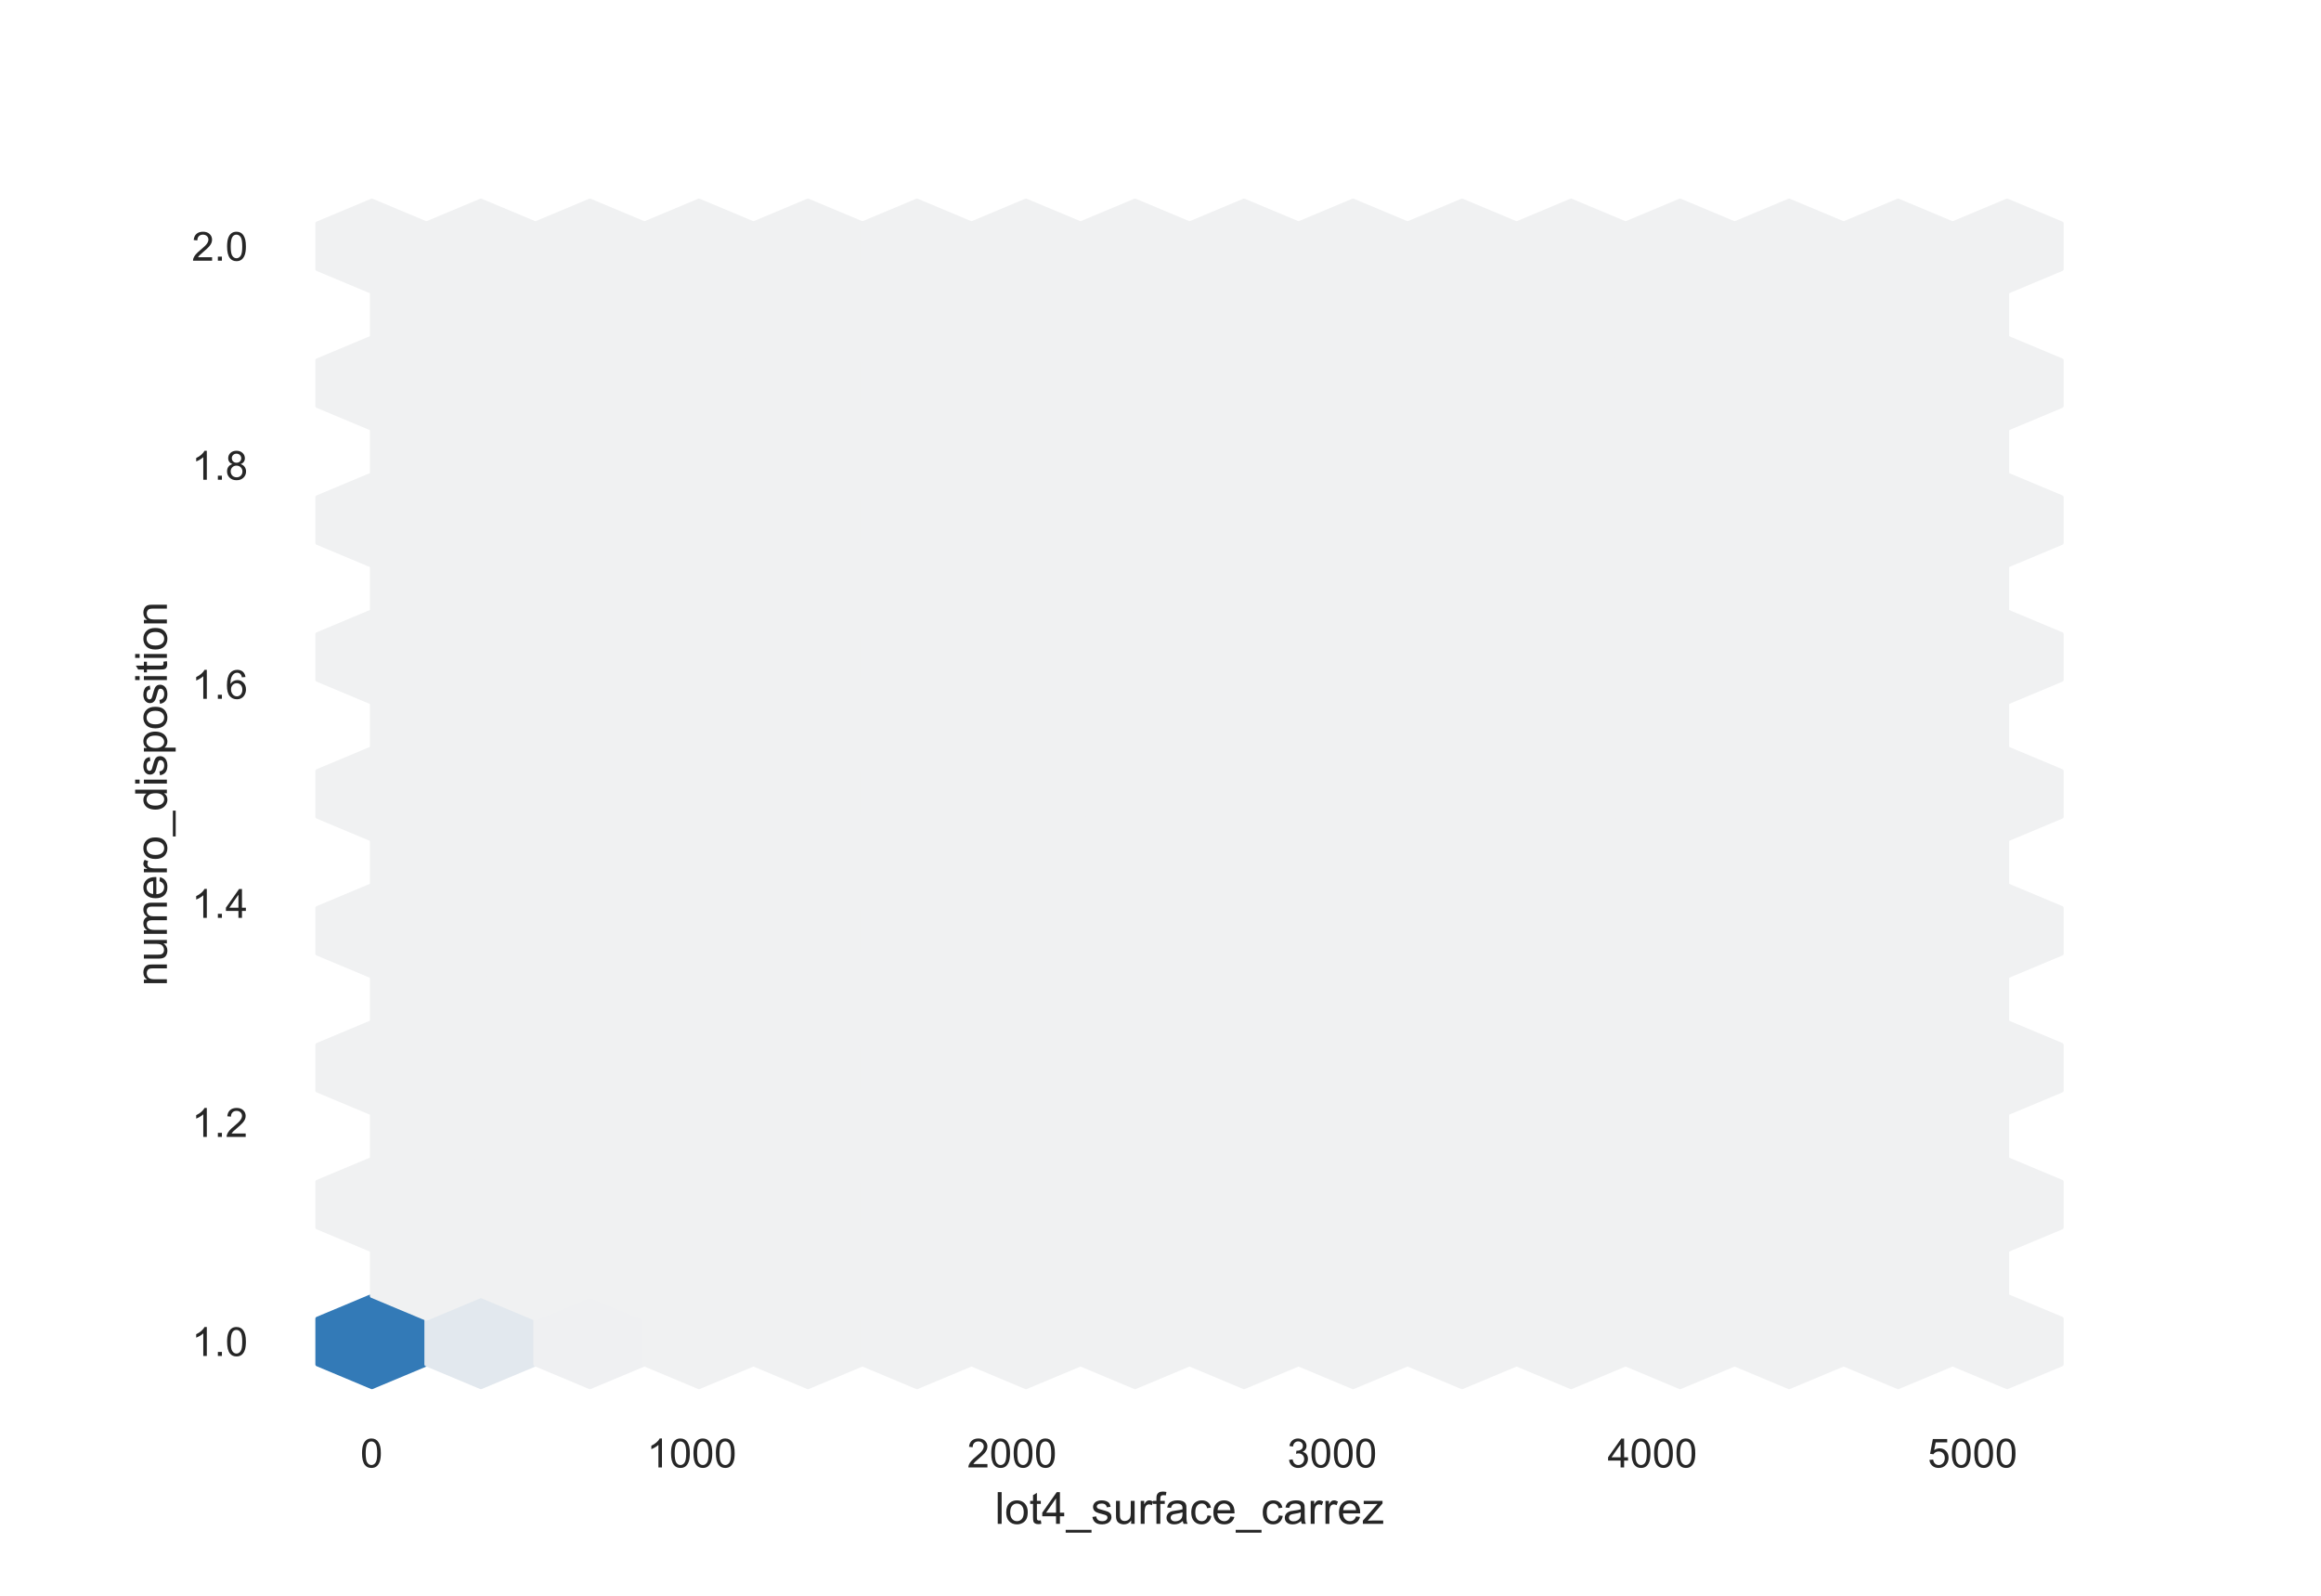 <?xml version="1.0" encoding="utf-8" standalone="no"?>
<!DOCTYPE svg PUBLIC "-//W3C//DTD SVG 1.1//EN"
  "http://www.w3.org/Graphics/SVG/1.1/DTD/svg11.dtd">
<!-- Created with matplotlib (https://matplotlib.org/) -->
<svg height="396pt" version="1.1" viewBox="0 0 576 396" width="576pt" xmlns="http://www.w3.org/2000/svg" xmlns:xlink="http://www.w3.org/1999/xlink">
 <defs>
  <style type="text/css">*{stroke-linecap:butt;stroke-linejoin:round;}</style>
 </defs>
 <g id="figure_1">
  <g id="patch_1">
   <path d="M 0 396 
L 576 396 
L 576 0 
L 0 0 
z
" style="fill:#ffffff;"/>
  </g>
  <g id="axes_1">
   <g id="patch_2">
    <path d="M 72 346.5 
L 518.4 346.5 
L 518.4 47.52 
L 72 47.52 
z
" style="fill:#ffffff;"/>
   </g>
   <g id="matplotlib.axis_1">
    <g id="xtick_1">
     <g id="text_1">
      <!-- 0 -->
      <g style="fill:#262626;" transform="translate(89.431 364.158)scale(0.1 -0.1)">
       <defs>
        <path d="M 4.156 35.297 
Q 4.156 48 6.766 55.734 
Q 9.375 63.484 14.516 67.672 
Q 19.672 71.875 27.484 71.875 
Q 33.25 71.875 37.594 69.547 
Q 41.938 67.234 44.766 62.859 
Q 47.609 58.5 49.219 52.219 
Q 50.828 45.953 50.828 35.297 
Q 50.828 22.703 48.234 14.969 
Q 45.656 7.234 40.5 3 
Q 35.359 -1.219 27.484 -1.219 
Q 17.141 -1.219 11.234 6.203 
Q 4.156 15.141 4.156 35.297 
z
M 13.188 35.297 
Q 13.188 17.672 17.312 11.828 
Q 21.438 6 27.484 6 
Q 33.547 6 37.672 11.859 
Q 41.797 17.719 41.797 35.297 
Q 41.797 52.984 37.672 58.781 
Q 33.547 64.594 27.391 64.594 
Q 21.344 64.594 17.719 59.469 
Q 13.188 52.938 13.188 35.297 
z
" id="ArialMT-48"/>
       </defs>
       <use xlink:href="#ArialMT-48"/>
      </g>
     </g>
    </g>
    <g id="xtick_2">
     <g id="text_2">
      <!-- 1000 -->
      <g style="fill:#262626;" transform="translate(160.554 364.158)scale(0.1 -0.1)">
       <defs>
        <path d="M 37.25 0 
L 28.469 0 
L 28.469 56 
Q 25.297 52.984 20.141 49.953 
Q 14.984 46.922 10.891 45.406 
L 10.891 53.906 
Q 18.266 57.375 23.781 62.297 
Q 29.297 67.234 31.594 71.875 
L 37.25 71.875 
z
" id="ArialMT-49"/>
       </defs>
       <use xlink:href="#ArialMT-49"/>
       <use x="55.615" xlink:href="#ArialMT-48"/>
       <use x="111.23" xlink:href="#ArialMT-48"/>
       <use x="166.846" xlink:href="#ArialMT-48"/>
      </g>
     </g>
    </g>
    <g id="xtick_3">
     <g id="text_3">
      <!-- 2000 -->
      <g style="fill:#262626;" transform="translate(240.019 364.158)scale(0.1 -0.1)">
       <defs>
        <path d="M 50.344 8.453 
L 50.344 0 
L 3.031 0 
Q 2.938 3.172 4.047 6.109 
Q 5.859 10.938 9.828 15.625 
Q 13.812 20.312 21.344 26.469 
Q 33.016 36.031 37.109 41.625 
Q 41.219 47.219 41.219 52.203 
Q 41.219 57.422 37.469 61 
Q 33.734 64.594 27.734 64.594 
Q 21.391 64.594 17.578 60.781 
Q 13.766 56.984 13.719 50.25 
L 4.688 51.172 
Q 5.609 61.281 11.656 66.578 
Q 17.719 71.875 27.938 71.875 
Q 38.234 71.875 44.234 66.156 
Q 50.25 60.453 50.25 52 
Q 50.25 47.703 48.484 43.547 
Q 46.734 39.406 42.656 34.812 
Q 38.578 30.219 29.109 22.219 
Q 21.188 15.578 18.938 13.203 
Q 16.703 10.844 15.234 8.453 
z
" id="ArialMT-50"/>
       </defs>
       <use xlink:href="#ArialMT-50"/>
       <use x="55.615" xlink:href="#ArialMT-48"/>
       <use x="111.23" xlink:href="#ArialMT-48"/>
       <use x="166.846" xlink:href="#ArialMT-48"/>
      </g>
     </g>
    </g>
    <g id="xtick_4">
     <g id="text_4">
      <!-- 3000 -->
      <g style="fill:#262626;" transform="translate(319.484 364.158)scale(0.1 -0.1)">
       <defs>
        <path d="M 4.203 18.891 
L 12.984 20.062 
Q 14.5 12.594 18.141 9.297 
Q 21.781 6 27 6 
Q 33.203 6 37.469 10.297 
Q 41.75 14.594 41.75 20.953 
Q 41.75 27 37.797 30.922 
Q 33.844 34.859 27.734 34.859 
Q 25.25 34.859 21.531 33.891 
L 22.516 41.609 
Q 23.391 41.5 23.922 41.5 
Q 29.547 41.5 34.031 44.422 
Q 38.531 47.359 38.531 53.469 
Q 38.531 58.297 35.25 61.469 
Q 31.984 64.656 26.812 64.656 
Q 21.688 64.656 18.266 61.422 
Q 14.844 58.203 13.875 51.766 
L 5.078 53.328 
Q 6.688 62.156 12.391 67.016 
Q 18.109 71.875 26.609 71.875 
Q 32.469 71.875 37.391 69.359 
Q 42.328 66.844 44.938 62.5 
Q 47.562 58.156 47.562 53.266 
Q 47.562 48.641 45.062 44.828 
Q 42.578 41.016 37.703 38.766 
Q 44.047 37.312 47.562 32.688 
Q 51.078 28.078 51.078 21.141 
Q 51.078 11.766 44.234 5.25 
Q 37.406 -1.266 26.953 -1.266 
Q 17.531 -1.266 11.297 4.344 
Q 5.078 9.969 4.203 18.891 
z
" id="ArialMT-51"/>
       </defs>
       <use xlink:href="#ArialMT-51"/>
       <use x="55.615" xlink:href="#ArialMT-48"/>
       <use x="111.23" xlink:href="#ArialMT-48"/>
       <use x="166.846" xlink:href="#ArialMT-48"/>
      </g>
     </g>
    </g>
    <g id="xtick_5">
     <g id="text_5">
      <!-- 4000 -->
      <g style="fill:#262626;" transform="translate(398.948 364.158)scale(0.1 -0.1)">
       <defs>
        <path d="M 32.328 0 
L 32.328 17.141 
L 1.266 17.141 
L 1.266 25.203 
L 33.938 71.578 
L 41.109 71.578 
L 41.109 25.203 
L 50.781 25.203 
L 50.781 17.141 
L 41.109 17.141 
L 41.109 0 
z
M 32.328 25.203 
L 32.328 57.469 
L 9.906 25.203 
z
" id="ArialMT-52"/>
       </defs>
       <use xlink:href="#ArialMT-52"/>
       <use x="55.615" xlink:href="#ArialMT-48"/>
       <use x="111.23" xlink:href="#ArialMT-48"/>
       <use x="166.846" xlink:href="#ArialMT-48"/>
      </g>
     </g>
    </g>
    <g id="xtick_6">
     <g id="text_6">
      <!-- 5000 -->
      <g style="fill:#262626;" transform="translate(478.413 364.158)scale(0.1 -0.1)">
       <defs>
        <path d="M 4.156 18.75 
L 13.375 19.531 
Q 14.406 12.797 18.141 9.391 
Q 21.875 6 27.156 6 
Q 33.5 6 37.891 10.781 
Q 42.281 15.578 42.281 23.484 
Q 42.281 31 38.062 35.344 
Q 33.844 39.703 27 39.703 
Q 22.75 39.703 19.328 37.766 
Q 15.922 35.844 13.969 32.766 
L 5.719 33.844 
L 12.641 70.609 
L 48.25 70.609 
L 48.25 62.203 
L 19.672 62.203 
L 15.828 42.969 
Q 22.266 47.469 29.344 47.469 
Q 38.719 47.469 45.156 40.969 
Q 51.609 34.469 51.609 24.266 
Q 51.609 14.547 45.953 7.469 
Q 39.062 -1.219 27.156 -1.219 
Q 17.391 -1.219 11.203 4.25 
Q 5.031 9.719 4.156 18.75 
z
" id="ArialMT-53"/>
       </defs>
       <use xlink:href="#ArialMT-53"/>
       <use x="55.615" xlink:href="#ArialMT-48"/>
       <use x="111.23" xlink:href="#ArialMT-48"/>
       <use x="166.846" xlink:href="#ArialMT-48"/>
      </g>
     </g>
    </g>
    <g id="text_7">
     <!-- lot4_surface_carrez -->
     <g style="fill:#262626;" transform="translate(246.901 378.153)scale(0.11 -0.11)">
      <defs>
       <path d="M 6.391 0 
L 6.391 71.578 
L 15.188 71.578 
L 15.188 0 
z
" id="ArialMT-108"/>
       <path d="M 3.328 25.922 
Q 3.328 40.328 11.328 47.266 
Q 18.016 53.031 27.641 53.031 
Q 38.328 53.031 45.109 46.016 
Q 51.906 39.016 51.906 26.656 
Q 51.906 16.656 48.906 10.906 
Q 45.906 5.172 40.156 2 
Q 34.422 -1.172 27.641 -1.172 
Q 16.75 -1.172 10.031 5.812 
Q 3.328 12.797 3.328 25.922 
z
M 12.359 25.922 
Q 12.359 15.969 16.703 11.016 
Q 21.047 6.062 27.641 6.062 
Q 34.188 6.062 38.531 11.031 
Q 42.875 16.016 42.875 26.219 
Q 42.875 35.844 38.5 40.797 
Q 34.125 45.75 27.641 45.75 
Q 21.047 45.75 16.703 40.812 
Q 12.359 35.891 12.359 25.922 
z
" id="ArialMT-111"/>
       <path d="M 25.781 7.859 
L 27.047 0.094 
Q 23.344 -0.688 20.406 -0.688 
Q 15.625 -0.688 12.984 0.828 
Q 10.359 2.344 9.281 4.812 
Q 8.203 7.281 8.203 15.188 
L 8.203 45.016 
L 1.766 45.016 
L 1.766 51.859 
L 8.203 51.859 
L 8.203 64.703 
L 16.938 69.969 
L 16.938 51.859 
L 25.781 51.859 
L 25.781 45.016 
L 16.938 45.016 
L 16.938 14.703 
Q 16.938 10.938 17.406 9.859 
Q 17.875 8.797 18.922 8.156 
Q 19.969 7.516 21.922 7.516 
Q 23.391 7.516 25.781 7.859 
z
" id="ArialMT-116"/>
       <path d="M -1.516 -19.875 
L -1.516 -13.531 
L 56.734 -13.531 
L 56.734 -19.875 
z
" id="ArialMT-95"/>
       <path d="M 3.078 15.484 
L 11.766 16.844 
Q 12.5 11.625 15.844 8.844 
Q 19.188 6.062 25.203 6.062 
Q 31.25 6.062 34.172 8.516 
Q 37.109 10.984 37.109 14.312 
Q 37.109 17.281 34.516 19 
Q 32.719 20.172 25.531 21.969 
Q 15.875 24.422 12.141 26.203 
Q 8.406 27.984 6.469 31.125 
Q 4.547 34.281 4.547 38.094 
Q 4.547 41.547 6.125 44.5 
Q 7.719 47.469 10.453 49.422 
Q 12.5 50.922 16.031 51.969 
Q 19.578 53.031 23.641 53.031 
Q 29.734 53.031 34.344 51.266 
Q 38.969 49.516 41.156 46.5 
Q 43.359 43.5 44.188 38.484 
L 35.594 37.312 
Q 35.016 41.312 32.203 43.547 
Q 29.391 45.797 24.266 45.797 
Q 18.219 45.797 15.625 43.797 
Q 13.031 41.797 13.031 39.109 
Q 13.031 37.406 14.109 36.031 
Q 15.188 34.625 17.484 33.688 
Q 18.797 33.203 25.25 31.453 
Q 34.578 28.953 38.25 27.359 
Q 41.938 25.781 44.031 22.75 
Q 46.141 19.734 46.141 15.234 
Q 46.141 10.844 43.578 6.953 
Q 41.016 3.078 36.172 0.953 
Q 31.344 -1.172 25.25 -1.172 
Q 15.141 -1.172 9.844 3.031 
Q 4.547 7.234 3.078 15.484 
z
" id="ArialMT-115"/>
       <path d="M 40.578 0 
L 40.578 7.625 
Q 34.516 -1.172 24.125 -1.172 
Q 19.531 -1.172 15.547 0.578 
Q 11.578 2.344 9.641 5 
Q 7.719 7.672 6.938 11.531 
Q 6.391 14.109 6.391 19.734 
L 6.391 51.859 
L 15.188 51.859 
L 15.188 23.094 
Q 15.188 16.219 15.719 13.812 
Q 16.547 10.359 19.234 8.375 
Q 21.922 6.391 25.875 6.391 
Q 29.828 6.391 33.297 8.422 
Q 36.766 10.453 38.203 13.938 
Q 39.656 17.438 39.656 24.078 
L 39.656 51.859 
L 48.438 51.859 
L 48.438 0 
z
" id="ArialMT-117"/>
       <path d="M 6.5 0 
L 6.5 51.859 
L 14.406 51.859 
L 14.406 44 
Q 17.438 49.516 20 51.266 
Q 22.562 53.031 25.641 53.031 
Q 30.078 53.031 34.672 50.203 
L 31.641 42.047 
Q 28.422 43.953 25.203 43.953 
Q 22.312 43.953 20.016 42.219 
Q 17.719 40.484 16.75 37.406 
Q 15.281 32.719 15.281 27.156 
L 15.281 0 
z
" id="ArialMT-114"/>
       <path d="M 8.688 0 
L 8.688 45.016 
L 0.922 45.016 
L 0.922 51.859 
L 8.688 51.859 
L 8.688 57.375 
Q 8.688 62.594 9.625 65.141 
Q 10.891 68.562 14.078 70.672 
Q 17.281 72.797 23.047 72.797 
Q 26.766 72.797 31.25 71.922 
L 29.938 64.266 
Q 27.203 64.75 24.75 64.75 
Q 20.75 64.75 19.094 63.031 
Q 17.438 61.328 17.438 56.641 
L 17.438 51.859 
L 27.547 51.859 
L 27.547 45.016 
L 17.438 45.016 
L 17.438 0 
z
" id="ArialMT-102"/>
       <path d="M 40.438 6.391 
Q 35.547 2.25 31.031 0.531 
Q 26.516 -1.172 21.344 -1.172 
Q 12.797 -1.172 8.203 3 
Q 3.609 7.172 3.609 13.672 
Q 3.609 17.484 5.344 20.625 
Q 7.078 23.781 9.891 25.688 
Q 12.703 27.594 16.219 28.562 
Q 18.797 29.25 24.031 29.891 
Q 34.672 31.156 39.703 32.906 
Q 39.75 34.719 39.75 35.203 
Q 39.75 40.578 37.25 42.781 
Q 33.891 45.75 27.25 45.75 
Q 21.047 45.75 18.094 43.578 
Q 15.141 41.406 13.719 35.891 
L 5.125 37.062 
Q 6.297 42.578 8.984 45.969 
Q 11.672 49.359 16.75 51.188 
Q 21.828 53.031 28.516 53.031 
Q 35.156 53.031 39.297 51.469 
Q 43.453 49.906 45.406 47.531 
Q 47.359 45.172 48.141 41.547 
Q 48.578 39.312 48.578 33.453 
L 48.578 21.734 
Q 48.578 9.469 49.141 6.219 
Q 49.703 2.984 51.375 0 
L 42.188 0 
Q 40.828 2.734 40.438 6.391 
z
M 39.703 26.031 
Q 34.906 24.078 25.344 22.703 
Q 19.922 21.922 17.672 20.938 
Q 15.438 19.969 14.203 18.094 
Q 12.984 16.219 12.984 13.922 
Q 12.984 10.406 15.641 8.062 
Q 18.312 5.719 23.438 5.719 
Q 28.516 5.719 32.469 7.938 
Q 36.422 10.156 38.281 14.016 
Q 39.703 17 39.703 22.797 
z
" id="ArialMT-97"/>
       <path d="M 40.438 19 
L 49.078 17.875 
Q 47.656 8.938 41.812 3.875 
Q 35.984 -1.172 27.484 -1.172 
Q 16.844 -1.172 10.375 5.781 
Q 3.906 12.75 3.906 25.734 
Q 3.906 34.125 6.688 40.422 
Q 9.469 46.734 15.156 49.875 
Q 20.844 53.031 27.547 53.031 
Q 35.984 53.031 41.359 48.75 
Q 46.734 44.484 48.25 36.625 
L 39.703 35.297 
Q 38.484 40.531 35.375 43.156 
Q 32.281 45.797 27.875 45.797 
Q 21.234 45.797 17.078 41.031 
Q 12.938 36.281 12.938 25.984 
Q 12.938 15.531 16.938 10.797 
Q 20.953 6.062 27.391 6.062 
Q 32.562 6.062 36.031 9.234 
Q 39.5 12.406 40.438 19 
z
" id="ArialMT-99"/>
       <path d="M 42.094 16.703 
L 51.172 15.578 
Q 49.031 7.625 43.219 3.219 
Q 37.406 -1.172 28.375 -1.172 
Q 17 -1.172 10.328 5.828 
Q 3.656 12.844 3.656 25.484 
Q 3.656 38.578 10.391 45.797 
Q 17.141 53.031 27.875 53.031 
Q 38.281 53.031 44.875 45.953 
Q 51.469 38.875 51.469 26.031 
Q 51.469 25.25 51.422 23.688 
L 12.75 23.688 
Q 13.234 15.141 17.578 10.594 
Q 21.922 6.062 28.422 6.062 
Q 33.25 6.062 36.672 8.594 
Q 40.094 11.141 42.094 16.703 
z
M 13.234 30.906 
L 42.188 30.906 
Q 41.609 37.453 38.875 40.719 
Q 34.672 45.797 27.984 45.797 
Q 21.922 45.797 17.797 41.75 
Q 13.672 37.703 13.234 30.906 
z
" id="ArialMT-101"/>
       <path d="M 1.953 0 
L 1.953 7.125 
L 34.969 45.016 
Q 29.344 44.734 25.047 44.734 
L 3.906 44.734 
L 3.906 51.859 
L 46.297 51.859 
L 46.297 46.047 
L 18.219 13.141 
L 12.797 7.125 
Q 18.703 7.562 23.875 7.562 
L 47.859 7.562 
L 47.859 0 
z
" id="ArialMT-122"/>
      </defs>
      <use xlink:href="#ArialMT-108"/>
      <use x="22.217" xlink:href="#ArialMT-111"/>
      <use x="77.832" xlink:href="#ArialMT-116"/>
      <use x="105.615" xlink:href="#ArialMT-52"/>
      <use x="161.23" xlink:href="#ArialMT-95"/>
      <use x="216.846" xlink:href="#ArialMT-115"/>
      <use x="266.846" xlink:href="#ArialMT-117"/>
      <use x="322.461" xlink:href="#ArialMT-114"/>
      <use x="355.762" xlink:href="#ArialMT-102"/>
      <use x="383.545" xlink:href="#ArialMT-97"/>
      <use x="439.16" xlink:href="#ArialMT-99"/>
      <use x="489.16" xlink:href="#ArialMT-101"/>
      <use x="544.775" xlink:href="#ArialMT-95"/>
      <use x="600.391" xlink:href="#ArialMT-99"/>
      <use x="650.391" xlink:href="#ArialMT-97"/>
      <use x="706.006" xlink:href="#ArialMT-114"/>
      <use x="739.307" xlink:href="#ArialMT-114"/>
      <use x="772.607" xlink:href="#ArialMT-101"/>
      <use x="828.223" xlink:href="#ArialMT-122"/>
     </g>
    </g>
   </g>
   <g id="matplotlib.axis_2">
    <g id="ytick_1">
     <g id="text_8">
      <!-- 1.0 -->
      <g style="fill:#262626;" transform="translate(47.6 336.489)scale(0.1 -0.1)">
       <defs>
        <path d="M 9.078 0 
L 9.078 10.016 
L 19.094 10.016 
L 19.094 0 
z
" id="ArialMT-46"/>
       </defs>
       <use xlink:href="#ArialMT-49"/>
       <use x="55.615" xlink:href="#ArialMT-46"/>
       <use x="83.398" xlink:href="#ArialMT-48"/>
      </g>
     </g>
    </g>
    <g id="ytick_2">
     <g id="text_9">
      <!-- 1.2 -->
      <g style="fill:#262626;" transform="translate(47.6 282.129)scale(0.1 -0.1)">
       <use xlink:href="#ArialMT-49"/>
       <use x="55.615" xlink:href="#ArialMT-46"/>
       <use x="83.398" xlink:href="#ArialMT-50"/>
      </g>
     </g>
    </g>
    <g id="ytick_3">
     <g id="text_10">
      <!-- 1.4 -->
      <g style="fill:#262626;" transform="translate(47.6 227.769)scale(0.1 -0.1)">
       <use xlink:href="#ArialMT-49"/>
       <use x="55.615" xlink:href="#ArialMT-46"/>
       <use x="83.398" xlink:href="#ArialMT-52"/>
      </g>
     </g>
    </g>
    <g id="ytick_4">
     <g id="text_11">
      <!-- 1.6 -->
      <g style="fill:#262626;" transform="translate(47.6 173.409)scale(0.1 -0.1)">
       <defs>
        <path d="M 49.75 54.047 
L 41.016 53.375 
Q 39.844 58.547 37.703 60.891 
Q 34.125 64.656 28.906 64.656 
Q 24.703 64.656 21.531 62.312 
Q 17.391 59.281 14.984 53.469 
Q 12.594 47.656 12.5 36.922 
Q 15.672 41.75 20.266 44.094 
Q 24.859 46.438 29.891 46.438 
Q 38.672 46.438 44.844 39.969 
Q 51.031 33.5 51.031 23.25 
Q 51.031 16.5 48.125 10.719 
Q 45.219 4.938 40.141 1.859 
Q 35.062 -1.219 28.609 -1.219 
Q 17.625 -1.219 10.688 6.859 
Q 3.766 14.938 3.766 33.5 
Q 3.766 54.25 11.422 63.672 
Q 18.109 71.875 29.438 71.875 
Q 37.891 71.875 43.281 67.141 
Q 48.688 62.406 49.75 54.047 
z
M 13.875 23.188 
Q 13.875 18.656 15.797 14.5 
Q 17.719 10.359 21.188 8.172 
Q 24.656 6 28.469 6 
Q 34.031 6 38.031 10.484 
Q 42.047 14.984 42.047 22.703 
Q 42.047 30.125 38.078 34.391 
Q 34.125 38.672 28.125 38.672 
Q 22.172 38.672 18.016 34.391 
Q 13.875 30.125 13.875 23.188 
z
" id="ArialMT-54"/>
       </defs>
       <use xlink:href="#ArialMT-49"/>
       <use x="55.615" xlink:href="#ArialMT-46"/>
       <use x="83.398" xlink:href="#ArialMT-54"/>
      </g>
     </g>
    </g>
    <g id="ytick_5">
     <g id="text_12">
      <!-- 1.8 -->
      <g style="fill:#262626;" transform="translate(47.6 119.049)scale(0.1 -0.1)">
       <defs>
        <path d="M 17.672 38.812 
Q 12.203 40.828 9.562 44.531 
Q 6.938 48.25 6.938 53.422 
Q 6.938 61.234 12.547 66.547 
Q 18.172 71.875 27.484 71.875 
Q 36.859 71.875 42.578 66.422 
Q 48.297 60.984 48.297 53.172 
Q 48.297 48.188 45.672 44.5 
Q 43.062 40.828 37.75 38.812 
Q 44.344 36.672 47.781 31.875 
Q 51.219 27.094 51.219 20.453 
Q 51.219 11.281 44.719 5.031 
Q 38.234 -1.219 27.641 -1.219 
Q 17.047 -1.219 10.547 5.047 
Q 4.047 11.328 4.047 20.703 
Q 4.047 27.688 7.594 32.391 
Q 11.141 37.109 17.672 38.812 
z
M 15.922 53.719 
Q 15.922 48.641 19.188 45.406 
Q 22.469 42.188 27.688 42.188 
Q 32.766 42.188 36.016 45.375 
Q 39.266 48.578 39.266 53.219 
Q 39.266 58.062 35.906 61.359 
Q 32.562 64.656 27.594 64.656 
Q 22.562 64.656 19.234 61.422 
Q 15.922 58.203 15.922 53.719 
z
M 13.094 20.656 
Q 13.094 16.891 14.875 13.375 
Q 16.656 9.859 20.172 7.922 
Q 23.688 6 27.734 6 
Q 34.031 6 38.125 10.047 
Q 42.234 14.109 42.234 20.359 
Q 42.234 26.703 38.016 30.859 
Q 33.797 35.016 27.438 35.016 
Q 21.234 35.016 17.156 30.906 
Q 13.094 26.812 13.094 20.656 
z
" id="ArialMT-56"/>
       </defs>
       <use xlink:href="#ArialMT-49"/>
       <use x="55.615" xlink:href="#ArialMT-46"/>
       <use x="83.398" xlink:href="#ArialMT-56"/>
      </g>
     </g>
    </g>
    <g id="ytick_6">
     <g id="text_13">
      <!-- 2.0 -->
      <g style="fill:#262626;" transform="translate(47.6 64.689)scale(0.1 -0.1)">
       <use xlink:href="#ArialMT-50"/>
       <use x="55.615" xlink:href="#ArialMT-46"/>
       <use x="83.398" xlink:href="#ArialMT-48"/>
      </g>
     </g>
    </g>
    <g id="text_14">
     <!-- numero_disposition -->
     <g style="fill:#262626;" transform="translate(41.414 244.702)rotate(-90)scale(0.11 -0.11)">
      <defs>
       <path d="M 6.594 0 
L 6.594 51.859 
L 14.5 51.859 
L 14.5 44.484 
Q 20.219 53.031 31 53.031 
Q 35.688 53.031 39.625 51.344 
Q 43.562 49.656 45.516 46.922 
Q 47.469 44.188 48.25 40.438 
Q 48.734 37.984 48.734 31.891 
L 48.734 0 
L 39.938 0 
L 39.938 31.547 
Q 39.938 36.922 38.906 39.578 
Q 37.891 42.234 35.281 43.812 
Q 32.672 45.406 29.156 45.406 
Q 23.531 45.406 19.453 41.844 
Q 15.375 38.281 15.375 28.328 
L 15.375 0 
z
" id="ArialMT-110"/>
       <path d="M 6.594 0 
L 6.594 51.859 
L 14.453 51.859 
L 14.453 44.578 
Q 16.891 48.391 20.938 50.703 
Q 25 53.031 30.172 53.031 
Q 35.938 53.031 39.625 50.641 
Q 43.312 48.25 44.828 43.953 
Q 50.984 53.031 60.844 53.031 
Q 68.562 53.031 72.703 48.75 
Q 76.859 44.484 76.859 35.594 
L 76.859 0 
L 68.109 0 
L 68.109 32.672 
Q 68.109 37.938 67.25 40.25 
Q 66.406 42.578 64.156 43.984 
Q 61.922 45.406 58.891 45.406 
Q 53.422 45.406 49.797 41.766 
Q 46.188 38.141 46.188 30.125 
L 46.188 0 
L 37.406 0 
L 37.406 33.688 
Q 37.406 39.547 35.25 42.469 
Q 33.109 45.406 28.219 45.406 
Q 24.516 45.406 21.359 43.453 
Q 18.219 41.5 16.797 37.734 
Q 15.375 33.984 15.375 26.906 
L 15.375 0 
z
" id="ArialMT-109"/>
       <path d="M 40.234 0 
L 40.234 6.547 
Q 35.297 -1.172 25.734 -1.172 
Q 19.531 -1.172 14.328 2.25 
Q 9.125 5.672 6.266 11.797 
Q 3.422 17.922 3.422 25.875 
Q 3.422 33.641 6 39.969 
Q 8.594 46.297 13.766 49.656 
Q 18.953 53.031 25.344 53.031 
Q 30.031 53.031 33.688 51.047 
Q 37.359 49.078 39.656 45.906 
L 39.656 71.578 
L 48.391 71.578 
L 48.391 0 
z
M 12.453 25.875 
Q 12.453 15.922 16.641 10.984 
Q 20.844 6.062 26.562 6.062 
Q 32.328 6.062 36.344 10.766 
Q 40.375 15.484 40.375 25.141 
Q 40.375 35.797 36.266 40.766 
Q 32.172 45.75 26.172 45.75 
Q 20.312 45.75 16.375 40.969 
Q 12.453 36.188 12.453 25.875 
z
" id="ArialMT-100"/>
       <path d="M 6.641 61.469 
L 6.641 71.578 
L 15.438 71.578 
L 15.438 61.469 
z
M 6.641 0 
L 6.641 51.859 
L 15.438 51.859 
L 15.438 0 
z
" id="ArialMT-105"/>
       <path d="M 6.594 -19.875 
L 6.594 51.859 
L 14.594 51.859 
L 14.594 45.125 
Q 17.438 49.078 21 51.047 
Q 24.562 53.031 29.641 53.031 
Q 36.281 53.031 41.359 49.609 
Q 46.438 46.188 49.016 39.953 
Q 51.609 33.734 51.609 26.312 
Q 51.609 18.359 48.75 11.984 
Q 45.906 5.609 40.453 2.219 
Q 35.016 -1.172 29 -1.172 
Q 24.609 -1.172 21.109 0.688 
Q 17.625 2.547 15.375 5.375 
L 15.375 -19.875 
z
M 14.547 25.641 
Q 14.547 15.625 18.594 10.844 
Q 22.656 6.062 28.422 6.062 
Q 34.281 6.062 38.453 11.016 
Q 42.625 15.969 42.625 26.375 
Q 42.625 36.281 38.547 41.203 
Q 34.469 46.141 28.812 46.141 
Q 23.188 46.141 18.859 40.891 
Q 14.547 35.641 14.547 25.641 
z
" id="ArialMT-112"/>
      </defs>
      <use xlink:href="#ArialMT-110"/>
      <use x="55.615" xlink:href="#ArialMT-117"/>
      <use x="111.23" xlink:href="#ArialMT-109"/>
      <use x="194.531" xlink:href="#ArialMT-101"/>
      <use x="250.146" xlink:href="#ArialMT-114"/>
      <use x="283.447" xlink:href="#ArialMT-111"/>
      <use x="339.062" xlink:href="#ArialMT-95"/>
      <use x="394.678" xlink:href="#ArialMT-100"/>
      <use x="450.293" xlink:href="#ArialMT-105"/>
      <use x="472.51" xlink:href="#ArialMT-115"/>
      <use x="522.51" xlink:href="#ArialMT-112"/>
      <use x="578.125" xlink:href="#ArialMT-111"/>
      <use x="633.74" xlink:href="#ArialMT-115"/>
      <use x="683.74" xlink:href="#ArialMT-105"/>
      <use x="705.957" xlink:href="#ArialMT-116"/>
      <use x="733.74" xlink:href="#ArialMT-105"/>
      <use x="755.957" xlink:href="#ArialMT-111"/>
      <use x="811.572" xlink:href="#ArialMT-110"/>
     </g>
    </g>
   </g>
   <g id="PolyCollection_1">
    <defs>
     <path d="M 105.739 214.373 
L 105.739 203.048 
L 92.211 197.385 
L 78.684 203.048 
L 78.684 214.373 
L 92.211 220.035 
z
" id="C0_0_7bf9fb7ba5"/>
    </defs>
    <g clip-path="url(#p591ff9fbfc)">
     <use style="fill:#337ab7;stroke:#337ab7;" x="0.079" xlink:href="#C0_0_7bf9fb7ba5" y="124.2"/>
    </g>
    <g clip-path="url(#p591ff9fbfc)">
     <use style="fill:#f0f1f2;stroke:#f0f1f2;" x="0.079" xlink:href="#C0_0_7bf9fb7ba5" y="90.225"/>
    </g>
    <g clip-path="url(#p591ff9fbfc)">
     <use style="fill:#f0f1f2;stroke:#f0f1f2;" x="0.079" xlink:href="#C0_0_7bf9fb7ba5" y="56.25"/>
    </g>
    <g clip-path="url(#p591ff9fbfc)">
     <use style="fill:#f0f1f2;stroke:#f0f1f2;" x="0.079" xlink:href="#C0_0_7bf9fb7ba5" y="22.275"/>
    </g>
    <g clip-path="url(#p591ff9fbfc)">
     <use style="fill:#f0f1f2;stroke:#f0f1f2;" x="0.079" xlink:href="#C0_0_7bf9fb7ba5" y="-11.7"/>
    </g>
    <g clip-path="url(#p591ff9fbfc)">
     <use style="fill:#f0f1f2;stroke:#f0f1f2;" x="0.079" xlink:href="#C0_0_7bf9fb7ba5" y="-45.675"/>
    </g>
    <g clip-path="url(#p591ff9fbfc)">
     <use style="fill:#f0f1f2;stroke:#f0f1f2;" x="0.079" xlink:href="#C0_0_7bf9fb7ba5" y="-79.65"/>
    </g>
    <g clip-path="url(#p591ff9fbfc)">
     <use style="fill:#f0f1f2;stroke:#f0f1f2;" x="0.079" xlink:href="#C0_0_7bf9fb7ba5" y="-113.625"/>
    </g>
    <g clip-path="url(#p591ff9fbfc)">
     <use style="fill:#f0f1f2;stroke:#f0f1f2;" x="0.079" xlink:href="#C0_0_7bf9fb7ba5" y="-147.6"/>
    </g>
    <g clip-path="url(#p591ff9fbfc)">
     <use style="fill:#e2e8ee;stroke:#e2e8ee;" x="27.134" xlink:href="#C0_0_7bf9fb7ba5" y="124.2"/>
    </g>
    <g clip-path="url(#p591ff9fbfc)">
     <use style="fill:#f0f1f2;stroke:#f0f1f2;" x="27.134" xlink:href="#C0_0_7bf9fb7ba5" y="90.225"/>
    </g>
    <g clip-path="url(#p591ff9fbfc)">
     <use style="fill:#f0f1f2;stroke:#f0f1f2;" x="27.134" xlink:href="#C0_0_7bf9fb7ba5" y="56.25"/>
    </g>
    <g clip-path="url(#p591ff9fbfc)">
     <use style="fill:#f0f1f2;stroke:#f0f1f2;" x="27.134" xlink:href="#C0_0_7bf9fb7ba5" y="22.275"/>
    </g>
    <g clip-path="url(#p591ff9fbfc)">
     <use style="fill:#f0f1f2;stroke:#f0f1f2;" x="27.134" xlink:href="#C0_0_7bf9fb7ba5" y="-11.7"/>
    </g>
    <g clip-path="url(#p591ff9fbfc)">
     <use style="fill:#f0f1f2;stroke:#f0f1f2;" x="27.134" xlink:href="#C0_0_7bf9fb7ba5" y="-45.675"/>
    </g>
    <g clip-path="url(#p591ff9fbfc)">
     <use style="fill:#f0f1f2;stroke:#f0f1f2;" x="27.134" xlink:href="#C0_0_7bf9fb7ba5" y="-79.65"/>
    </g>
    <g clip-path="url(#p591ff9fbfc)">
     <use style="fill:#f0f1f2;stroke:#f0f1f2;" x="27.134" xlink:href="#C0_0_7bf9fb7ba5" y="-113.625"/>
    </g>
    <g clip-path="url(#p591ff9fbfc)">
     <use style="fill:#f0f1f2;stroke:#f0f1f2;" x="27.134" xlink:href="#C0_0_7bf9fb7ba5" y="-147.6"/>
    </g>
    <g clip-path="url(#p591ff9fbfc)">
     <use style="fill:#eff0f2;stroke:#eff0f2;" x="54.189" xlink:href="#C0_0_7bf9fb7ba5" y="124.2"/>
    </g>
    <g clip-path="url(#p591ff9fbfc)">
     <use style="fill:#f0f1f2;stroke:#f0f1f2;" x="54.189" xlink:href="#C0_0_7bf9fb7ba5" y="90.225"/>
    </g>
    <g clip-path="url(#p591ff9fbfc)">
     <use style="fill:#f0f1f2;stroke:#f0f1f2;" x="54.189" xlink:href="#C0_0_7bf9fb7ba5" y="56.25"/>
    </g>
    <g clip-path="url(#p591ff9fbfc)">
     <use style="fill:#f0f1f2;stroke:#f0f1f2;" x="54.189" xlink:href="#C0_0_7bf9fb7ba5" y="22.275"/>
    </g>
    <g clip-path="url(#p591ff9fbfc)">
     <use style="fill:#f0f1f2;stroke:#f0f1f2;" x="54.189" xlink:href="#C0_0_7bf9fb7ba5" y="-11.7"/>
    </g>
    <g clip-path="url(#p591ff9fbfc)">
     <use style="fill:#f0f1f2;stroke:#f0f1f2;" x="54.189" xlink:href="#C0_0_7bf9fb7ba5" y="-45.675"/>
    </g>
    <g clip-path="url(#p591ff9fbfc)">
     <use style="fill:#f0f1f2;stroke:#f0f1f2;" x="54.189" xlink:href="#C0_0_7bf9fb7ba5" y="-79.65"/>
    </g>
    <g clip-path="url(#p591ff9fbfc)">
     <use style="fill:#f0f1f2;stroke:#f0f1f2;" x="54.189" xlink:href="#C0_0_7bf9fb7ba5" y="-113.625"/>
    </g>
    <g clip-path="url(#p591ff9fbfc)">
     <use style="fill:#f0f1f2;stroke:#f0f1f2;" x="54.189" xlink:href="#C0_0_7bf9fb7ba5" y="-147.6"/>
    </g>
    <g clip-path="url(#p591ff9fbfc)">
     <use style="fill:#f0f1f2;stroke:#f0f1f2;" x="81.243" xlink:href="#C0_0_7bf9fb7ba5" y="124.2"/>
    </g>
    <g clip-path="url(#p591ff9fbfc)">
     <use style="fill:#f0f1f2;stroke:#f0f1f2;" x="81.243" xlink:href="#C0_0_7bf9fb7ba5" y="90.225"/>
    </g>
    <g clip-path="url(#p591ff9fbfc)">
     <use style="fill:#f0f1f2;stroke:#f0f1f2;" x="81.243" xlink:href="#C0_0_7bf9fb7ba5" y="56.25"/>
    </g>
    <g clip-path="url(#p591ff9fbfc)">
     <use style="fill:#f0f1f2;stroke:#f0f1f2;" x="81.243" xlink:href="#C0_0_7bf9fb7ba5" y="22.275"/>
    </g>
    <g clip-path="url(#p591ff9fbfc)">
     <use style="fill:#f0f1f2;stroke:#f0f1f2;" x="81.243" xlink:href="#C0_0_7bf9fb7ba5" y="-11.7"/>
    </g>
    <g clip-path="url(#p591ff9fbfc)">
     <use style="fill:#f0f1f2;stroke:#f0f1f2;" x="81.243" xlink:href="#C0_0_7bf9fb7ba5" y="-45.675"/>
    </g>
    <g clip-path="url(#p591ff9fbfc)">
     <use style="fill:#f0f1f2;stroke:#f0f1f2;" x="81.243" xlink:href="#C0_0_7bf9fb7ba5" y="-79.65"/>
    </g>
    <g clip-path="url(#p591ff9fbfc)">
     <use style="fill:#f0f1f2;stroke:#f0f1f2;" x="81.243" xlink:href="#C0_0_7bf9fb7ba5" y="-113.625"/>
    </g>
    <g clip-path="url(#p591ff9fbfc)">
     <use style="fill:#f0f1f2;stroke:#f0f1f2;" x="81.243" xlink:href="#C0_0_7bf9fb7ba5" y="-147.6"/>
    </g>
    <g clip-path="url(#p591ff9fbfc)">
     <use style="fill:#f0f1f2;stroke:#f0f1f2;" x="108.298" xlink:href="#C0_0_7bf9fb7ba5" y="124.2"/>
    </g>
    <g clip-path="url(#p591ff9fbfc)">
     <use style="fill:#f0f1f2;stroke:#f0f1f2;" x="108.298" xlink:href="#C0_0_7bf9fb7ba5" y="90.225"/>
    </g>
    <g clip-path="url(#p591ff9fbfc)">
     <use style="fill:#f0f1f2;stroke:#f0f1f2;" x="108.298" xlink:href="#C0_0_7bf9fb7ba5" y="56.25"/>
    </g>
    <g clip-path="url(#p591ff9fbfc)">
     <use style="fill:#f0f1f2;stroke:#f0f1f2;" x="108.298" xlink:href="#C0_0_7bf9fb7ba5" y="22.275"/>
    </g>
    <g clip-path="url(#p591ff9fbfc)">
     <use style="fill:#f0f1f2;stroke:#f0f1f2;" x="108.298" xlink:href="#C0_0_7bf9fb7ba5" y="-11.7"/>
    </g>
    <g clip-path="url(#p591ff9fbfc)">
     <use style="fill:#f0f1f2;stroke:#f0f1f2;" x="108.298" xlink:href="#C0_0_7bf9fb7ba5" y="-45.675"/>
    </g>
    <g clip-path="url(#p591ff9fbfc)">
     <use style="fill:#f0f1f2;stroke:#f0f1f2;" x="108.298" xlink:href="#C0_0_7bf9fb7ba5" y="-79.65"/>
    </g>
    <g clip-path="url(#p591ff9fbfc)">
     <use style="fill:#f0f1f2;stroke:#f0f1f2;" x="108.298" xlink:href="#C0_0_7bf9fb7ba5" y="-113.625"/>
    </g>
    <g clip-path="url(#p591ff9fbfc)">
     <use style="fill:#f0f1f2;stroke:#f0f1f2;" x="108.298" xlink:href="#C0_0_7bf9fb7ba5" y="-147.6"/>
    </g>
    <g clip-path="url(#p591ff9fbfc)">
     <use style="fill:#f0f1f2;stroke:#f0f1f2;" x="135.352" xlink:href="#C0_0_7bf9fb7ba5" y="124.2"/>
    </g>
    <g clip-path="url(#p591ff9fbfc)">
     <use style="fill:#f0f1f2;stroke:#f0f1f2;" x="135.352" xlink:href="#C0_0_7bf9fb7ba5" y="90.225"/>
    </g>
    <g clip-path="url(#p591ff9fbfc)">
     <use style="fill:#f0f1f2;stroke:#f0f1f2;" x="135.352" xlink:href="#C0_0_7bf9fb7ba5" y="56.25"/>
    </g>
    <g clip-path="url(#p591ff9fbfc)">
     <use style="fill:#f0f1f2;stroke:#f0f1f2;" x="135.352" xlink:href="#C0_0_7bf9fb7ba5" y="22.275"/>
    </g>
    <g clip-path="url(#p591ff9fbfc)">
     <use style="fill:#f0f1f2;stroke:#f0f1f2;" x="135.352" xlink:href="#C0_0_7bf9fb7ba5" y="-11.7"/>
    </g>
    <g clip-path="url(#p591ff9fbfc)">
     <use style="fill:#f0f1f2;stroke:#f0f1f2;" x="135.352" xlink:href="#C0_0_7bf9fb7ba5" y="-45.675"/>
    </g>
    <g clip-path="url(#p591ff9fbfc)">
     <use style="fill:#f0f1f2;stroke:#f0f1f2;" x="135.352" xlink:href="#C0_0_7bf9fb7ba5" y="-79.65"/>
    </g>
    <g clip-path="url(#p591ff9fbfc)">
     <use style="fill:#f0f1f2;stroke:#f0f1f2;" x="135.352" xlink:href="#C0_0_7bf9fb7ba5" y="-113.625"/>
    </g>
    <g clip-path="url(#p591ff9fbfc)">
     <use style="fill:#f0f1f2;stroke:#f0f1f2;" x="135.352" xlink:href="#C0_0_7bf9fb7ba5" y="-147.6"/>
    </g>
    <g clip-path="url(#p591ff9fbfc)">
     <use style="fill:#f0f1f2;stroke:#f0f1f2;" x="162.407" xlink:href="#C0_0_7bf9fb7ba5" y="124.2"/>
    </g>
    <g clip-path="url(#p591ff9fbfc)">
     <use style="fill:#f0f1f2;stroke:#f0f1f2;" x="162.407" xlink:href="#C0_0_7bf9fb7ba5" y="90.225"/>
    </g>
    <g clip-path="url(#p591ff9fbfc)">
     <use style="fill:#f0f1f2;stroke:#f0f1f2;" x="162.407" xlink:href="#C0_0_7bf9fb7ba5" y="56.25"/>
    </g>
    <g clip-path="url(#p591ff9fbfc)">
     <use style="fill:#f0f1f2;stroke:#f0f1f2;" x="162.407" xlink:href="#C0_0_7bf9fb7ba5" y="22.275"/>
    </g>
    <g clip-path="url(#p591ff9fbfc)">
     <use style="fill:#f0f1f2;stroke:#f0f1f2;" x="162.407" xlink:href="#C0_0_7bf9fb7ba5" y="-11.7"/>
    </g>
    <g clip-path="url(#p591ff9fbfc)">
     <use style="fill:#f0f1f2;stroke:#f0f1f2;" x="162.407" xlink:href="#C0_0_7bf9fb7ba5" y="-45.675"/>
    </g>
    <g clip-path="url(#p591ff9fbfc)">
     <use style="fill:#f0f1f2;stroke:#f0f1f2;" x="162.407" xlink:href="#C0_0_7bf9fb7ba5" y="-79.65"/>
    </g>
    <g clip-path="url(#p591ff9fbfc)">
     <use style="fill:#f0f1f2;stroke:#f0f1f2;" x="162.407" xlink:href="#C0_0_7bf9fb7ba5" y="-113.625"/>
    </g>
    <g clip-path="url(#p591ff9fbfc)">
     <use style="fill:#f0f1f2;stroke:#f0f1f2;" x="162.407" xlink:href="#C0_0_7bf9fb7ba5" y="-147.6"/>
    </g>
    <g clip-path="url(#p591ff9fbfc)">
     <use style="fill:#f0f1f2;stroke:#f0f1f2;" x="189.461" xlink:href="#C0_0_7bf9fb7ba5" y="124.2"/>
    </g>
    <g clip-path="url(#p591ff9fbfc)">
     <use style="fill:#f0f1f2;stroke:#f0f1f2;" x="189.461" xlink:href="#C0_0_7bf9fb7ba5" y="90.225"/>
    </g>
    <g clip-path="url(#p591ff9fbfc)">
     <use style="fill:#f0f1f2;stroke:#f0f1f2;" x="189.461" xlink:href="#C0_0_7bf9fb7ba5" y="56.25"/>
    </g>
    <g clip-path="url(#p591ff9fbfc)">
     <use style="fill:#f0f1f2;stroke:#f0f1f2;" x="189.461" xlink:href="#C0_0_7bf9fb7ba5" y="22.275"/>
    </g>
    <g clip-path="url(#p591ff9fbfc)">
     <use style="fill:#f0f1f2;stroke:#f0f1f2;" x="189.461" xlink:href="#C0_0_7bf9fb7ba5" y="-11.7"/>
    </g>
    <g clip-path="url(#p591ff9fbfc)">
     <use style="fill:#f0f1f2;stroke:#f0f1f2;" x="189.461" xlink:href="#C0_0_7bf9fb7ba5" y="-45.675"/>
    </g>
    <g clip-path="url(#p591ff9fbfc)">
     <use style="fill:#f0f1f2;stroke:#f0f1f2;" x="189.461" xlink:href="#C0_0_7bf9fb7ba5" y="-79.65"/>
    </g>
    <g clip-path="url(#p591ff9fbfc)">
     <use style="fill:#f0f1f2;stroke:#f0f1f2;" x="189.461" xlink:href="#C0_0_7bf9fb7ba5" y="-113.625"/>
    </g>
    <g clip-path="url(#p591ff9fbfc)">
     <use style="fill:#f0f1f2;stroke:#f0f1f2;" x="189.461" xlink:href="#C0_0_7bf9fb7ba5" y="-147.6"/>
    </g>
    <g clip-path="url(#p591ff9fbfc)">
     <use style="fill:#f0f1f2;stroke:#f0f1f2;" x="216.516" xlink:href="#C0_0_7bf9fb7ba5" y="124.2"/>
    </g>
    <g clip-path="url(#p591ff9fbfc)">
     <use style="fill:#f0f1f2;stroke:#f0f1f2;" x="216.516" xlink:href="#C0_0_7bf9fb7ba5" y="90.225"/>
    </g>
    <g clip-path="url(#p591ff9fbfc)">
     <use style="fill:#f0f1f2;stroke:#f0f1f2;" x="216.516" xlink:href="#C0_0_7bf9fb7ba5" y="56.25"/>
    </g>
    <g clip-path="url(#p591ff9fbfc)">
     <use style="fill:#f0f1f2;stroke:#f0f1f2;" x="216.516" xlink:href="#C0_0_7bf9fb7ba5" y="22.275"/>
    </g>
    <g clip-path="url(#p591ff9fbfc)">
     <use style="fill:#f0f1f2;stroke:#f0f1f2;" x="216.516" xlink:href="#C0_0_7bf9fb7ba5" y="-11.7"/>
    </g>
    <g clip-path="url(#p591ff9fbfc)">
     <use style="fill:#f0f1f2;stroke:#f0f1f2;" x="216.516" xlink:href="#C0_0_7bf9fb7ba5" y="-45.675"/>
    </g>
    <g clip-path="url(#p591ff9fbfc)">
     <use style="fill:#f0f1f2;stroke:#f0f1f2;" x="216.516" xlink:href="#C0_0_7bf9fb7ba5" y="-79.65"/>
    </g>
    <g clip-path="url(#p591ff9fbfc)">
     <use style="fill:#f0f1f2;stroke:#f0f1f2;" x="216.516" xlink:href="#C0_0_7bf9fb7ba5" y="-113.625"/>
    </g>
    <g clip-path="url(#p591ff9fbfc)">
     <use style="fill:#f0f1f2;stroke:#f0f1f2;" x="216.516" xlink:href="#C0_0_7bf9fb7ba5" y="-147.6"/>
    </g>
    <g clip-path="url(#p591ff9fbfc)">
     <use style="fill:#f0f1f2;stroke:#f0f1f2;" x="243.57" xlink:href="#C0_0_7bf9fb7ba5" y="124.2"/>
    </g>
    <g clip-path="url(#p591ff9fbfc)">
     <use style="fill:#f0f1f2;stroke:#f0f1f2;" x="243.57" xlink:href="#C0_0_7bf9fb7ba5" y="90.225"/>
    </g>
    <g clip-path="url(#p591ff9fbfc)">
     <use style="fill:#f0f1f2;stroke:#f0f1f2;" x="243.57" xlink:href="#C0_0_7bf9fb7ba5" y="56.25"/>
    </g>
    <g clip-path="url(#p591ff9fbfc)">
     <use style="fill:#f0f1f2;stroke:#f0f1f2;" x="243.57" xlink:href="#C0_0_7bf9fb7ba5" y="22.275"/>
    </g>
    <g clip-path="url(#p591ff9fbfc)">
     <use style="fill:#f0f1f2;stroke:#f0f1f2;" x="243.57" xlink:href="#C0_0_7bf9fb7ba5" y="-11.7"/>
    </g>
    <g clip-path="url(#p591ff9fbfc)">
     <use style="fill:#f0f1f2;stroke:#f0f1f2;" x="243.57" xlink:href="#C0_0_7bf9fb7ba5" y="-45.675"/>
    </g>
    <g clip-path="url(#p591ff9fbfc)">
     <use style="fill:#f0f1f2;stroke:#f0f1f2;" x="243.57" xlink:href="#C0_0_7bf9fb7ba5" y="-79.65"/>
    </g>
    <g clip-path="url(#p591ff9fbfc)">
     <use style="fill:#f0f1f2;stroke:#f0f1f2;" x="243.57" xlink:href="#C0_0_7bf9fb7ba5" y="-113.625"/>
    </g>
    <g clip-path="url(#p591ff9fbfc)">
     <use style="fill:#f0f1f2;stroke:#f0f1f2;" x="243.57" xlink:href="#C0_0_7bf9fb7ba5" y="-147.6"/>
    </g>
    <g clip-path="url(#p591ff9fbfc)">
     <use style="fill:#f0f1f2;stroke:#f0f1f2;" x="270.625" xlink:href="#C0_0_7bf9fb7ba5" y="124.2"/>
    </g>
    <g clip-path="url(#p591ff9fbfc)">
     <use style="fill:#f0f1f2;stroke:#f0f1f2;" x="270.625" xlink:href="#C0_0_7bf9fb7ba5" y="90.225"/>
    </g>
    <g clip-path="url(#p591ff9fbfc)">
     <use style="fill:#f0f1f2;stroke:#f0f1f2;" x="270.625" xlink:href="#C0_0_7bf9fb7ba5" y="56.25"/>
    </g>
    <g clip-path="url(#p591ff9fbfc)">
     <use style="fill:#f0f1f2;stroke:#f0f1f2;" x="270.625" xlink:href="#C0_0_7bf9fb7ba5" y="22.275"/>
    </g>
    <g clip-path="url(#p591ff9fbfc)">
     <use style="fill:#f0f1f2;stroke:#f0f1f2;" x="270.625" xlink:href="#C0_0_7bf9fb7ba5" y="-11.7"/>
    </g>
    <g clip-path="url(#p591ff9fbfc)">
     <use style="fill:#f0f1f2;stroke:#f0f1f2;" x="270.625" xlink:href="#C0_0_7bf9fb7ba5" y="-45.675"/>
    </g>
    <g clip-path="url(#p591ff9fbfc)">
     <use style="fill:#f0f1f2;stroke:#f0f1f2;" x="270.625" xlink:href="#C0_0_7bf9fb7ba5" y="-79.65"/>
    </g>
    <g clip-path="url(#p591ff9fbfc)">
     <use style="fill:#f0f1f2;stroke:#f0f1f2;" x="270.625" xlink:href="#C0_0_7bf9fb7ba5" y="-113.625"/>
    </g>
    <g clip-path="url(#p591ff9fbfc)">
     <use style="fill:#f0f1f2;stroke:#f0f1f2;" x="270.625" xlink:href="#C0_0_7bf9fb7ba5" y="-147.6"/>
    </g>
    <g clip-path="url(#p591ff9fbfc)">
     <use style="fill:#f0f1f2;stroke:#f0f1f2;" x="297.679" xlink:href="#C0_0_7bf9fb7ba5" y="124.2"/>
    </g>
    <g clip-path="url(#p591ff9fbfc)">
     <use style="fill:#f0f1f2;stroke:#f0f1f2;" x="297.679" xlink:href="#C0_0_7bf9fb7ba5" y="90.225"/>
    </g>
    <g clip-path="url(#p591ff9fbfc)">
     <use style="fill:#f0f1f2;stroke:#f0f1f2;" x="297.679" xlink:href="#C0_0_7bf9fb7ba5" y="56.25"/>
    </g>
    <g clip-path="url(#p591ff9fbfc)">
     <use style="fill:#f0f1f2;stroke:#f0f1f2;" x="297.679" xlink:href="#C0_0_7bf9fb7ba5" y="22.275"/>
    </g>
    <g clip-path="url(#p591ff9fbfc)">
     <use style="fill:#f0f1f2;stroke:#f0f1f2;" x="297.679" xlink:href="#C0_0_7bf9fb7ba5" y="-11.7"/>
    </g>
    <g clip-path="url(#p591ff9fbfc)">
     <use style="fill:#f0f1f2;stroke:#f0f1f2;" x="297.679" xlink:href="#C0_0_7bf9fb7ba5" y="-45.675"/>
    </g>
    <g clip-path="url(#p591ff9fbfc)">
     <use style="fill:#f0f1f2;stroke:#f0f1f2;" x="297.679" xlink:href="#C0_0_7bf9fb7ba5" y="-79.65"/>
    </g>
    <g clip-path="url(#p591ff9fbfc)">
     <use style="fill:#f0f1f2;stroke:#f0f1f2;" x="297.679" xlink:href="#C0_0_7bf9fb7ba5" y="-113.625"/>
    </g>
    <g clip-path="url(#p591ff9fbfc)">
     <use style="fill:#f0f1f2;stroke:#f0f1f2;" x="297.679" xlink:href="#C0_0_7bf9fb7ba5" y="-147.6"/>
    </g>
    <g clip-path="url(#p591ff9fbfc)">
     <use style="fill:#f0f1f2;stroke:#f0f1f2;" x="324.734" xlink:href="#C0_0_7bf9fb7ba5" y="124.2"/>
    </g>
    <g clip-path="url(#p591ff9fbfc)">
     <use style="fill:#f0f1f2;stroke:#f0f1f2;" x="324.734" xlink:href="#C0_0_7bf9fb7ba5" y="90.225"/>
    </g>
    <g clip-path="url(#p591ff9fbfc)">
     <use style="fill:#f0f1f2;stroke:#f0f1f2;" x="324.734" xlink:href="#C0_0_7bf9fb7ba5" y="56.25"/>
    </g>
    <g clip-path="url(#p591ff9fbfc)">
     <use style="fill:#f0f1f2;stroke:#f0f1f2;" x="324.734" xlink:href="#C0_0_7bf9fb7ba5" y="22.275"/>
    </g>
    <g clip-path="url(#p591ff9fbfc)">
     <use style="fill:#f0f1f2;stroke:#f0f1f2;" x="324.734" xlink:href="#C0_0_7bf9fb7ba5" y="-11.7"/>
    </g>
    <g clip-path="url(#p591ff9fbfc)">
     <use style="fill:#f0f1f2;stroke:#f0f1f2;" x="324.734" xlink:href="#C0_0_7bf9fb7ba5" y="-45.675"/>
    </g>
    <g clip-path="url(#p591ff9fbfc)">
     <use style="fill:#f0f1f2;stroke:#f0f1f2;" x="324.734" xlink:href="#C0_0_7bf9fb7ba5" y="-79.65"/>
    </g>
    <g clip-path="url(#p591ff9fbfc)">
     <use style="fill:#f0f1f2;stroke:#f0f1f2;" x="324.734" xlink:href="#C0_0_7bf9fb7ba5" y="-113.625"/>
    </g>
    <g clip-path="url(#p591ff9fbfc)">
     <use style="fill:#f0f1f2;stroke:#f0f1f2;" x="324.734" xlink:href="#C0_0_7bf9fb7ba5" y="-147.6"/>
    </g>
    <g clip-path="url(#p591ff9fbfc)">
     <use style="fill:#f0f1f2;stroke:#f0f1f2;" x="351.789" xlink:href="#C0_0_7bf9fb7ba5" y="124.2"/>
    </g>
    <g clip-path="url(#p591ff9fbfc)">
     <use style="fill:#f0f1f2;stroke:#f0f1f2;" x="351.789" xlink:href="#C0_0_7bf9fb7ba5" y="90.225"/>
    </g>
    <g clip-path="url(#p591ff9fbfc)">
     <use style="fill:#f0f1f2;stroke:#f0f1f2;" x="351.789" xlink:href="#C0_0_7bf9fb7ba5" y="56.25"/>
    </g>
    <g clip-path="url(#p591ff9fbfc)">
     <use style="fill:#f0f1f2;stroke:#f0f1f2;" x="351.789" xlink:href="#C0_0_7bf9fb7ba5" y="22.275"/>
    </g>
    <g clip-path="url(#p591ff9fbfc)">
     <use style="fill:#f0f1f2;stroke:#f0f1f2;" x="351.789" xlink:href="#C0_0_7bf9fb7ba5" y="-11.7"/>
    </g>
    <g clip-path="url(#p591ff9fbfc)">
     <use style="fill:#f0f1f2;stroke:#f0f1f2;" x="351.789" xlink:href="#C0_0_7bf9fb7ba5" y="-45.675"/>
    </g>
    <g clip-path="url(#p591ff9fbfc)">
     <use style="fill:#f0f1f2;stroke:#f0f1f2;" x="351.789" xlink:href="#C0_0_7bf9fb7ba5" y="-79.65"/>
    </g>
    <g clip-path="url(#p591ff9fbfc)">
     <use style="fill:#f0f1f2;stroke:#f0f1f2;" x="351.789" xlink:href="#C0_0_7bf9fb7ba5" y="-113.625"/>
    </g>
    <g clip-path="url(#p591ff9fbfc)">
     <use style="fill:#f0f1f2;stroke:#f0f1f2;" x="351.789" xlink:href="#C0_0_7bf9fb7ba5" y="-147.6"/>
    </g>
    <g clip-path="url(#p591ff9fbfc)">
     <use style="fill:#f0f1f2;stroke:#f0f1f2;" x="378.843" xlink:href="#C0_0_7bf9fb7ba5" y="124.2"/>
    </g>
    <g clip-path="url(#p591ff9fbfc)">
     <use style="fill:#f0f1f2;stroke:#f0f1f2;" x="378.843" xlink:href="#C0_0_7bf9fb7ba5" y="90.225"/>
    </g>
    <g clip-path="url(#p591ff9fbfc)">
     <use style="fill:#f0f1f2;stroke:#f0f1f2;" x="378.843" xlink:href="#C0_0_7bf9fb7ba5" y="56.25"/>
    </g>
    <g clip-path="url(#p591ff9fbfc)">
     <use style="fill:#f0f1f2;stroke:#f0f1f2;" x="378.843" xlink:href="#C0_0_7bf9fb7ba5" y="22.275"/>
    </g>
    <g clip-path="url(#p591ff9fbfc)">
     <use style="fill:#f0f1f2;stroke:#f0f1f2;" x="378.843" xlink:href="#C0_0_7bf9fb7ba5" y="-11.7"/>
    </g>
    <g clip-path="url(#p591ff9fbfc)">
     <use style="fill:#f0f1f2;stroke:#f0f1f2;" x="378.843" xlink:href="#C0_0_7bf9fb7ba5" y="-45.675"/>
    </g>
    <g clip-path="url(#p591ff9fbfc)">
     <use style="fill:#f0f1f2;stroke:#f0f1f2;" x="378.843" xlink:href="#C0_0_7bf9fb7ba5" y="-79.65"/>
    </g>
    <g clip-path="url(#p591ff9fbfc)">
     <use style="fill:#f0f1f2;stroke:#f0f1f2;" x="378.843" xlink:href="#C0_0_7bf9fb7ba5" y="-113.625"/>
    </g>
    <g clip-path="url(#p591ff9fbfc)">
     <use style="fill:#f0f1f2;stroke:#f0f1f2;" x="378.843" xlink:href="#C0_0_7bf9fb7ba5" y="-147.6"/>
    </g>
    <g clip-path="url(#p591ff9fbfc)">
     <use style="fill:#f0f1f2;stroke:#f0f1f2;" x="405.898" xlink:href="#C0_0_7bf9fb7ba5" y="124.2"/>
    </g>
    <g clip-path="url(#p591ff9fbfc)">
     <use style="fill:#f0f1f2;stroke:#f0f1f2;" x="405.898" xlink:href="#C0_0_7bf9fb7ba5" y="90.225"/>
    </g>
    <g clip-path="url(#p591ff9fbfc)">
     <use style="fill:#f0f1f2;stroke:#f0f1f2;" x="405.898" xlink:href="#C0_0_7bf9fb7ba5" y="56.25"/>
    </g>
    <g clip-path="url(#p591ff9fbfc)">
     <use style="fill:#f0f1f2;stroke:#f0f1f2;" x="405.898" xlink:href="#C0_0_7bf9fb7ba5" y="22.275"/>
    </g>
    <g clip-path="url(#p591ff9fbfc)">
     <use style="fill:#f0f1f2;stroke:#f0f1f2;" x="405.898" xlink:href="#C0_0_7bf9fb7ba5" y="-11.7"/>
    </g>
    <g clip-path="url(#p591ff9fbfc)">
     <use style="fill:#f0f1f2;stroke:#f0f1f2;" x="405.898" xlink:href="#C0_0_7bf9fb7ba5" y="-45.675"/>
    </g>
    <g clip-path="url(#p591ff9fbfc)">
     <use style="fill:#f0f1f2;stroke:#f0f1f2;" x="405.898" xlink:href="#C0_0_7bf9fb7ba5" y="-79.65"/>
    </g>
    <g clip-path="url(#p591ff9fbfc)">
     <use style="fill:#f0f1f2;stroke:#f0f1f2;" x="405.898" xlink:href="#C0_0_7bf9fb7ba5" y="-113.625"/>
    </g>
    <g clip-path="url(#p591ff9fbfc)">
     <use style="fill:#f0f1f2;stroke:#f0f1f2;" x="405.898" xlink:href="#C0_0_7bf9fb7ba5" y="-147.6"/>
    </g>
    <g clip-path="url(#p591ff9fbfc)">
     <use style="fill:#f0f1f2;stroke:#f0f1f2;" x="13.607" xlink:href="#C0_0_7bf9fb7ba5" y="107.213"/>
    </g>
    <g clip-path="url(#p591ff9fbfc)">
     <use style="fill:#f0f1f2;stroke:#f0f1f2;" x="13.607" xlink:href="#C0_0_7bf9fb7ba5" y="73.237"/>
    </g>
    <g clip-path="url(#p591ff9fbfc)">
     <use style="fill:#f0f1f2;stroke:#f0f1f2;" x="13.607" xlink:href="#C0_0_7bf9fb7ba5" y="39.263"/>
    </g>
    <g clip-path="url(#p591ff9fbfc)">
     <use style="fill:#f0f1f2;stroke:#f0f1f2;" x="13.607" xlink:href="#C0_0_7bf9fb7ba5" y="5.287"/>
    </g>
    <g clip-path="url(#p591ff9fbfc)">
     <use style="fill:#f0f1f2;stroke:#f0f1f2;" x="13.607" xlink:href="#C0_0_7bf9fb7ba5" y="-28.688"/>
    </g>
    <g clip-path="url(#p591ff9fbfc)">
     <use style="fill:#f0f1f2;stroke:#f0f1f2;" x="13.607" xlink:href="#C0_0_7bf9fb7ba5" y="-62.663"/>
    </g>
    <g clip-path="url(#p591ff9fbfc)">
     <use style="fill:#f0f1f2;stroke:#f0f1f2;" x="13.607" xlink:href="#C0_0_7bf9fb7ba5" y="-96.638"/>
    </g>
    <g clip-path="url(#p591ff9fbfc)">
     <use style="fill:#f0f1f2;stroke:#f0f1f2;" x="13.607" xlink:href="#C0_0_7bf9fb7ba5" y="-130.613"/>
    </g>
    <g clip-path="url(#p591ff9fbfc)">
     <use style="fill:#f0f1f2;stroke:#f0f1f2;" x="40.661" xlink:href="#C0_0_7bf9fb7ba5" y="107.213"/>
    </g>
    <g clip-path="url(#p591ff9fbfc)">
     <use style="fill:#f0f1f2;stroke:#f0f1f2;" x="40.661" xlink:href="#C0_0_7bf9fb7ba5" y="73.237"/>
    </g>
    <g clip-path="url(#p591ff9fbfc)">
     <use style="fill:#f0f1f2;stroke:#f0f1f2;" x="40.661" xlink:href="#C0_0_7bf9fb7ba5" y="39.263"/>
    </g>
    <g clip-path="url(#p591ff9fbfc)">
     <use style="fill:#f0f1f2;stroke:#f0f1f2;" x="40.661" xlink:href="#C0_0_7bf9fb7ba5" y="5.287"/>
    </g>
    <g clip-path="url(#p591ff9fbfc)">
     <use style="fill:#f0f1f2;stroke:#f0f1f2;" x="40.661" xlink:href="#C0_0_7bf9fb7ba5" y="-28.688"/>
    </g>
    <g clip-path="url(#p591ff9fbfc)">
     <use style="fill:#f0f1f2;stroke:#f0f1f2;" x="40.661" xlink:href="#C0_0_7bf9fb7ba5" y="-62.663"/>
    </g>
    <g clip-path="url(#p591ff9fbfc)">
     <use style="fill:#f0f1f2;stroke:#f0f1f2;" x="40.661" xlink:href="#C0_0_7bf9fb7ba5" y="-96.638"/>
    </g>
    <g clip-path="url(#p591ff9fbfc)">
     <use style="fill:#f0f1f2;stroke:#f0f1f2;" x="40.661" xlink:href="#C0_0_7bf9fb7ba5" y="-130.613"/>
    </g>
    <g clip-path="url(#p591ff9fbfc)">
     <use style="fill:#f0f1f2;stroke:#f0f1f2;" x="67.716" xlink:href="#C0_0_7bf9fb7ba5" y="107.213"/>
    </g>
    <g clip-path="url(#p591ff9fbfc)">
     <use style="fill:#f0f1f2;stroke:#f0f1f2;" x="67.716" xlink:href="#C0_0_7bf9fb7ba5" y="73.237"/>
    </g>
    <g clip-path="url(#p591ff9fbfc)">
     <use style="fill:#f0f1f2;stroke:#f0f1f2;" x="67.716" xlink:href="#C0_0_7bf9fb7ba5" y="39.263"/>
    </g>
    <g clip-path="url(#p591ff9fbfc)">
     <use style="fill:#f0f1f2;stroke:#f0f1f2;" x="67.716" xlink:href="#C0_0_7bf9fb7ba5" y="5.287"/>
    </g>
    <g clip-path="url(#p591ff9fbfc)">
     <use style="fill:#f0f1f2;stroke:#f0f1f2;" x="67.716" xlink:href="#C0_0_7bf9fb7ba5" y="-28.688"/>
    </g>
    <g clip-path="url(#p591ff9fbfc)">
     <use style="fill:#f0f1f2;stroke:#f0f1f2;" x="67.716" xlink:href="#C0_0_7bf9fb7ba5" y="-62.663"/>
    </g>
    <g clip-path="url(#p591ff9fbfc)">
     <use style="fill:#f0f1f2;stroke:#f0f1f2;" x="67.716" xlink:href="#C0_0_7bf9fb7ba5" y="-96.638"/>
    </g>
    <g clip-path="url(#p591ff9fbfc)">
     <use style="fill:#f0f1f2;stroke:#f0f1f2;" x="67.716" xlink:href="#C0_0_7bf9fb7ba5" y="-130.613"/>
    </g>
    <g clip-path="url(#p591ff9fbfc)">
     <use style="fill:#f0f1f2;stroke:#f0f1f2;" x="94.77" xlink:href="#C0_0_7bf9fb7ba5" y="107.213"/>
    </g>
    <g clip-path="url(#p591ff9fbfc)">
     <use style="fill:#f0f1f2;stroke:#f0f1f2;" x="94.77" xlink:href="#C0_0_7bf9fb7ba5" y="73.237"/>
    </g>
    <g clip-path="url(#p591ff9fbfc)">
     <use style="fill:#f0f1f2;stroke:#f0f1f2;" x="94.77" xlink:href="#C0_0_7bf9fb7ba5" y="39.263"/>
    </g>
    <g clip-path="url(#p591ff9fbfc)">
     <use style="fill:#f0f1f2;stroke:#f0f1f2;" x="94.77" xlink:href="#C0_0_7bf9fb7ba5" y="5.287"/>
    </g>
    <g clip-path="url(#p591ff9fbfc)">
     <use style="fill:#f0f1f2;stroke:#f0f1f2;" x="94.77" xlink:href="#C0_0_7bf9fb7ba5" y="-28.688"/>
    </g>
    <g clip-path="url(#p591ff9fbfc)">
     <use style="fill:#f0f1f2;stroke:#f0f1f2;" x="94.77" xlink:href="#C0_0_7bf9fb7ba5" y="-62.663"/>
    </g>
    <g clip-path="url(#p591ff9fbfc)">
     <use style="fill:#f0f1f2;stroke:#f0f1f2;" x="94.77" xlink:href="#C0_0_7bf9fb7ba5" y="-96.638"/>
    </g>
    <g clip-path="url(#p591ff9fbfc)">
     <use style="fill:#f0f1f2;stroke:#f0f1f2;" x="94.77" xlink:href="#C0_0_7bf9fb7ba5" y="-130.613"/>
    </g>
    <g clip-path="url(#p591ff9fbfc)">
     <use style="fill:#f0f1f2;stroke:#f0f1f2;" x="121.825" xlink:href="#C0_0_7bf9fb7ba5" y="107.213"/>
    </g>
    <g clip-path="url(#p591ff9fbfc)">
     <use style="fill:#f0f1f2;stroke:#f0f1f2;" x="121.825" xlink:href="#C0_0_7bf9fb7ba5" y="73.237"/>
    </g>
    <g clip-path="url(#p591ff9fbfc)">
     <use style="fill:#f0f1f2;stroke:#f0f1f2;" x="121.825" xlink:href="#C0_0_7bf9fb7ba5" y="39.263"/>
    </g>
    <g clip-path="url(#p591ff9fbfc)">
     <use style="fill:#f0f1f2;stroke:#f0f1f2;" x="121.825" xlink:href="#C0_0_7bf9fb7ba5" y="5.287"/>
    </g>
    <g clip-path="url(#p591ff9fbfc)">
     <use style="fill:#f0f1f2;stroke:#f0f1f2;" x="121.825" xlink:href="#C0_0_7bf9fb7ba5" y="-28.688"/>
    </g>
    <g clip-path="url(#p591ff9fbfc)">
     <use style="fill:#f0f1f2;stroke:#f0f1f2;" x="121.825" xlink:href="#C0_0_7bf9fb7ba5" y="-62.663"/>
    </g>
    <g clip-path="url(#p591ff9fbfc)">
     <use style="fill:#f0f1f2;stroke:#f0f1f2;" x="121.825" xlink:href="#C0_0_7bf9fb7ba5" y="-96.638"/>
    </g>
    <g clip-path="url(#p591ff9fbfc)">
     <use style="fill:#f0f1f2;stroke:#f0f1f2;" x="121.825" xlink:href="#C0_0_7bf9fb7ba5" y="-130.613"/>
    </g>
    <g clip-path="url(#p591ff9fbfc)">
     <use style="fill:#f0f1f2;stroke:#f0f1f2;" x="148.879" xlink:href="#C0_0_7bf9fb7ba5" y="107.213"/>
    </g>
    <g clip-path="url(#p591ff9fbfc)">
     <use style="fill:#f0f1f2;stroke:#f0f1f2;" x="148.879" xlink:href="#C0_0_7bf9fb7ba5" y="73.237"/>
    </g>
    <g clip-path="url(#p591ff9fbfc)">
     <use style="fill:#f0f1f2;stroke:#f0f1f2;" x="148.879" xlink:href="#C0_0_7bf9fb7ba5" y="39.263"/>
    </g>
    <g clip-path="url(#p591ff9fbfc)">
     <use style="fill:#f0f1f2;stroke:#f0f1f2;" x="148.879" xlink:href="#C0_0_7bf9fb7ba5" y="5.287"/>
    </g>
    <g clip-path="url(#p591ff9fbfc)">
     <use style="fill:#f0f1f2;stroke:#f0f1f2;" x="148.879" xlink:href="#C0_0_7bf9fb7ba5" y="-28.688"/>
    </g>
    <g clip-path="url(#p591ff9fbfc)">
     <use style="fill:#f0f1f2;stroke:#f0f1f2;" x="148.879" xlink:href="#C0_0_7bf9fb7ba5" y="-62.663"/>
    </g>
    <g clip-path="url(#p591ff9fbfc)">
     <use style="fill:#f0f1f2;stroke:#f0f1f2;" x="148.879" xlink:href="#C0_0_7bf9fb7ba5" y="-96.638"/>
    </g>
    <g clip-path="url(#p591ff9fbfc)">
     <use style="fill:#f0f1f2;stroke:#f0f1f2;" x="148.879" xlink:href="#C0_0_7bf9fb7ba5" y="-130.613"/>
    </g>
    <g clip-path="url(#p591ff9fbfc)">
     <use style="fill:#f0f1f2;stroke:#f0f1f2;" x="175.934" xlink:href="#C0_0_7bf9fb7ba5" y="107.213"/>
    </g>
    <g clip-path="url(#p591ff9fbfc)">
     <use style="fill:#f0f1f2;stroke:#f0f1f2;" x="175.934" xlink:href="#C0_0_7bf9fb7ba5" y="73.237"/>
    </g>
    <g clip-path="url(#p591ff9fbfc)">
     <use style="fill:#f0f1f2;stroke:#f0f1f2;" x="175.934" xlink:href="#C0_0_7bf9fb7ba5" y="39.263"/>
    </g>
    <g clip-path="url(#p591ff9fbfc)">
     <use style="fill:#f0f1f2;stroke:#f0f1f2;" x="175.934" xlink:href="#C0_0_7bf9fb7ba5" y="5.287"/>
    </g>
    <g clip-path="url(#p591ff9fbfc)">
     <use style="fill:#f0f1f2;stroke:#f0f1f2;" x="175.934" xlink:href="#C0_0_7bf9fb7ba5" y="-28.688"/>
    </g>
    <g clip-path="url(#p591ff9fbfc)">
     <use style="fill:#f0f1f2;stroke:#f0f1f2;" x="175.934" xlink:href="#C0_0_7bf9fb7ba5" y="-62.663"/>
    </g>
    <g clip-path="url(#p591ff9fbfc)">
     <use style="fill:#f0f1f2;stroke:#f0f1f2;" x="175.934" xlink:href="#C0_0_7bf9fb7ba5" y="-96.638"/>
    </g>
    <g clip-path="url(#p591ff9fbfc)">
     <use style="fill:#f0f1f2;stroke:#f0f1f2;" x="175.934" xlink:href="#C0_0_7bf9fb7ba5" y="-130.613"/>
    </g>
    <g clip-path="url(#p591ff9fbfc)">
     <use style="fill:#f0f1f2;stroke:#f0f1f2;" x="202.989" xlink:href="#C0_0_7bf9fb7ba5" y="107.213"/>
    </g>
    <g clip-path="url(#p591ff9fbfc)">
     <use style="fill:#f0f1f2;stroke:#f0f1f2;" x="202.989" xlink:href="#C0_0_7bf9fb7ba5" y="73.237"/>
    </g>
    <g clip-path="url(#p591ff9fbfc)">
     <use style="fill:#f0f1f2;stroke:#f0f1f2;" x="202.989" xlink:href="#C0_0_7bf9fb7ba5" y="39.263"/>
    </g>
    <g clip-path="url(#p591ff9fbfc)">
     <use style="fill:#f0f1f2;stroke:#f0f1f2;" x="202.989" xlink:href="#C0_0_7bf9fb7ba5" y="5.287"/>
    </g>
    <g clip-path="url(#p591ff9fbfc)">
     <use style="fill:#f0f1f2;stroke:#f0f1f2;" x="202.989" xlink:href="#C0_0_7bf9fb7ba5" y="-28.688"/>
    </g>
    <g clip-path="url(#p591ff9fbfc)">
     <use style="fill:#f0f1f2;stroke:#f0f1f2;" x="202.989" xlink:href="#C0_0_7bf9fb7ba5" y="-62.663"/>
    </g>
    <g clip-path="url(#p591ff9fbfc)">
     <use style="fill:#f0f1f2;stroke:#f0f1f2;" x="202.989" xlink:href="#C0_0_7bf9fb7ba5" y="-96.638"/>
    </g>
    <g clip-path="url(#p591ff9fbfc)">
     <use style="fill:#f0f1f2;stroke:#f0f1f2;" x="202.989" xlink:href="#C0_0_7bf9fb7ba5" y="-130.613"/>
    </g>
    <g clip-path="url(#p591ff9fbfc)">
     <use style="fill:#f0f1f2;stroke:#f0f1f2;" x="230.043" xlink:href="#C0_0_7bf9fb7ba5" y="107.213"/>
    </g>
    <g clip-path="url(#p591ff9fbfc)">
     <use style="fill:#f0f1f2;stroke:#f0f1f2;" x="230.043" xlink:href="#C0_0_7bf9fb7ba5" y="73.237"/>
    </g>
    <g clip-path="url(#p591ff9fbfc)">
     <use style="fill:#f0f1f2;stroke:#f0f1f2;" x="230.043" xlink:href="#C0_0_7bf9fb7ba5" y="39.263"/>
    </g>
    <g clip-path="url(#p591ff9fbfc)">
     <use style="fill:#f0f1f2;stroke:#f0f1f2;" x="230.043" xlink:href="#C0_0_7bf9fb7ba5" y="5.287"/>
    </g>
    <g clip-path="url(#p591ff9fbfc)">
     <use style="fill:#f0f1f2;stroke:#f0f1f2;" x="230.043" xlink:href="#C0_0_7bf9fb7ba5" y="-28.688"/>
    </g>
    <g clip-path="url(#p591ff9fbfc)">
     <use style="fill:#f0f1f2;stroke:#f0f1f2;" x="230.043" xlink:href="#C0_0_7bf9fb7ba5" y="-62.663"/>
    </g>
    <g clip-path="url(#p591ff9fbfc)">
     <use style="fill:#f0f1f2;stroke:#f0f1f2;" x="230.043" xlink:href="#C0_0_7bf9fb7ba5" y="-96.638"/>
    </g>
    <g clip-path="url(#p591ff9fbfc)">
     <use style="fill:#f0f1f2;stroke:#f0f1f2;" x="230.043" xlink:href="#C0_0_7bf9fb7ba5" y="-130.613"/>
    </g>
    <g clip-path="url(#p591ff9fbfc)">
     <use style="fill:#f0f1f2;stroke:#f0f1f2;" x="257.098" xlink:href="#C0_0_7bf9fb7ba5" y="107.213"/>
    </g>
    <g clip-path="url(#p591ff9fbfc)">
     <use style="fill:#f0f1f2;stroke:#f0f1f2;" x="257.098" xlink:href="#C0_0_7bf9fb7ba5" y="73.237"/>
    </g>
    <g clip-path="url(#p591ff9fbfc)">
     <use style="fill:#f0f1f2;stroke:#f0f1f2;" x="257.098" xlink:href="#C0_0_7bf9fb7ba5" y="39.263"/>
    </g>
    <g clip-path="url(#p591ff9fbfc)">
     <use style="fill:#f0f1f2;stroke:#f0f1f2;" x="257.098" xlink:href="#C0_0_7bf9fb7ba5" y="5.287"/>
    </g>
    <g clip-path="url(#p591ff9fbfc)">
     <use style="fill:#f0f1f2;stroke:#f0f1f2;" x="257.098" xlink:href="#C0_0_7bf9fb7ba5" y="-28.688"/>
    </g>
    <g clip-path="url(#p591ff9fbfc)">
     <use style="fill:#f0f1f2;stroke:#f0f1f2;" x="257.098" xlink:href="#C0_0_7bf9fb7ba5" y="-62.663"/>
    </g>
    <g clip-path="url(#p591ff9fbfc)">
     <use style="fill:#f0f1f2;stroke:#f0f1f2;" x="257.098" xlink:href="#C0_0_7bf9fb7ba5" y="-96.638"/>
    </g>
    <g clip-path="url(#p591ff9fbfc)">
     <use style="fill:#f0f1f2;stroke:#f0f1f2;" x="257.098" xlink:href="#C0_0_7bf9fb7ba5" y="-130.613"/>
    </g>
    <g clip-path="url(#p591ff9fbfc)">
     <use style="fill:#f0f1f2;stroke:#f0f1f2;" x="284.152" xlink:href="#C0_0_7bf9fb7ba5" y="107.213"/>
    </g>
    <g clip-path="url(#p591ff9fbfc)">
     <use style="fill:#f0f1f2;stroke:#f0f1f2;" x="284.152" xlink:href="#C0_0_7bf9fb7ba5" y="73.237"/>
    </g>
    <g clip-path="url(#p591ff9fbfc)">
     <use style="fill:#f0f1f2;stroke:#f0f1f2;" x="284.152" xlink:href="#C0_0_7bf9fb7ba5" y="39.263"/>
    </g>
    <g clip-path="url(#p591ff9fbfc)">
     <use style="fill:#f0f1f2;stroke:#f0f1f2;" x="284.152" xlink:href="#C0_0_7bf9fb7ba5" y="5.287"/>
    </g>
    <g clip-path="url(#p591ff9fbfc)">
     <use style="fill:#f0f1f2;stroke:#f0f1f2;" x="284.152" xlink:href="#C0_0_7bf9fb7ba5" y="-28.688"/>
    </g>
    <g clip-path="url(#p591ff9fbfc)">
     <use style="fill:#f0f1f2;stroke:#f0f1f2;" x="284.152" xlink:href="#C0_0_7bf9fb7ba5" y="-62.663"/>
    </g>
    <g clip-path="url(#p591ff9fbfc)">
     <use style="fill:#f0f1f2;stroke:#f0f1f2;" x="284.152" xlink:href="#C0_0_7bf9fb7ba5" y="-96.638"/>
    </g>
    <g clip-path="url(#p591ff9fbfc)">
     <use style="fill:#f0f1f2;stroke:#f0f1f2;" x="284.152" xlink:href="#C0_0_7bf9fb7ba5" y="-130.613"/>
    </g>
    <g clip-path="url(#p591ff9fbfc)">
     <use style="fill:#f0f1f2;stroke:#f0f1f2;" x="311.207" xlink:href="#C0_0_7bf9fb7ba5" y="107.213"/>
    </g>
    <g clip-path="url(#p591ff9fbfc)">
     <use style="fill:#f0f1f2;stroke:#f0f1f2;" x="311.207" xlink:href="#C0_0_7bf9fb7ba5" y="73.237"/>
    </g>
    <g clip-path="url(#p591ff9fbfc)">
     <use style="fill:#f0f1f2;stroke:#f0f1f2;" x="311.207" xlink:href="#C0_0_7bf9fb7ba5" y="39.263"/>
    </g>
    <g clip-path="url(#p591ff9fbfc)">
     <use style="fill:#f0f1f2;stroke:#f0f1f2;" x="311.207" xlink:href="#C0_0_7bf9fb7ba5" y="5.287"/>
    </g>
    <g clip-path="url(#p591ff9fbfc)">
     <use style="fill:#f0f1f2;stroke:#f0f1f2;" x="311.207" xlink:href="#C0_0_7bf9fb7ba5" y="-28.688"/>
    </g>
    <g clip-path="url(#p591ff9fbfc)">
     <use style="fill:#f0f1f2;stroke:#f0f1f2;" x="311.207" xlink:href="#C0_0_7bf9fb7ba5" y="-62.663"/>
    </g>
    <g clip-path="url(#p591ff9fbfc)">
     <use style="fill:#f0f1f2;stroke:#f0f1f2;" x="311.207" xlink:href="#C0_0_7bf9fb7ba5" y="-96.638"/>
    </g>
    <g clip-path="url(#p591ff9fbfc)">
     <use style="fill:#f0f1f2;stroke:#f0f1f2;" x="311.207" xlink:href="#C0_0_7bf9fb7ba5" y="-130.613"/>
    </g>
    <g clip-path="url(#p591ff9fbfc)">
     <use style="fill:#f0f1f2;stroke:#f0f1f2;" x="338.261" xlink:href="#C0_0_7bf9fb7ba5" y="107.213"/>
    </g>
    <g clip-path="url(#p591ff9fbfc)">
     <use style="fill:#f0f1f2;stroke:#f0f1f2;" x="338.261" xlink:href="#C0_0_7bf9fb7ba5" y="73.237"/>
    </g>
    <g clip-path="url(#p591ff9fbfc)">
     <use style="fill:#f0f1f2;stroke:#f0f1f2;" x="338.261" xlink:href="#C0_0_7bf9fb7ba5" y="39.263"/>
    </g>
    <g clip-path="url(#p591ff9fbfc)">
     <use style="fill:#f0f1f2;stroke:#f0f1f2;" x="338.261" xlink:href="#C0_0_7bf9fb7ba5" y="5.287"/>
    </g>
    <g clip-path="url(#p591ff9fbfc)">
     <use style="fill:#f0f1f2;stroke:#f0f1f2;" x="338.261" xlink:href="#C0_0_7bf9fb7ba5" y="-28.688"/>
    </g>
    <g clip-path="url(#p591ff9fbfc)">
     <use style="fill:#f0f1f2;stroke:#f0f1f2;" x="338.261" xlink:href="#C0_0_7bf9fb7ba5" y="-62.663"/>
    </g>
    <g clip-path="url(#p591ff9fbfc)">
     <use style="fill:#f0f1f2;stroke:#f0f1f2;" x="338.261" xlink:href="#C0_0_7bf9fb7ba5" y="-96.638"/>
    </g>
    <g clip-path="url(#p591ff9fbfc)">
     <use style="fill:#f0f1f2;stroke:#f0f1f2;" x="338.261" xlink:href="#C0_0_7bf9fb7ba5" y="-130.613"/>
    </g>
    <g clip-path="url(#p591ff9fbfc)">
     <use style="fill:#f0f1f2;stroke:#f0f1f2;" x="365.316" xlink:href="#C0_0_7bf9fb7ba5" y="107.213"/>
    </g>
    <g clip-path="url(#p591ff9fbfc)">
     <use style="fill:#f0f1f2;stroke:#f0f1f2;" x="365.316" xlink:href="#C0_0_7bf9fb7ba5" y="73.237"/>
    </g>
    <g clip-path="url(#p591ff9fbfc)">
     <use style="fill:#f0f1f2;stroke:#f0f1f2;" x="365.316" xlink:href="#C0_0_7bf9fb7ba5" y="39.263"/>
    </g>
    <g clip-path="url(#p591ff9fbfc)">
     <use style="fill:#f0f1f2;stroke:#f0f1f2;" x="365.316" xlink:href="#C0_0_7bf9fb7ba5" y="5.287"/>
    </g>
    <g clip-path="url(#p591ff9fbfc)">
     <use style="fill:#f0f1f2;stroke:#f0f1f2;" x="365.316" xlink:href="#C0_0_7bf9fb7ba5" y="-28.688"/>
    </g>
    <g clip-path="url(#p591ff9fbfc)">
     <use style="fill:#f0f1f2;stroke:#f0f1f2;" x="365.316" xlink:href="#C0_0_7bf9fb7ba5" y="-62.663"/>
    </g>
    <g clip-path="url(#p591ff9fbfc)">
     <use style="fill:#f0f1f2;stroke:#f0f1f2;" x="365.316" xlink:href="#C0_0_7bf9fb7ba5" y="-96.638"/>
    </g>
    <g clip-path="url(#p591ff9fbfc)">
     <use style="fill:#f0f1f2;stroke:#f0f1f2;" x="365.316" xlink:href="#C0_0_7bf9fb7ba5" y="-130.613"/>
    </g>
    <g clip-path="url(#p591ff9fbfc)">
     <use style="fill:#f0f1f2;stroke:#f0f1f2;" x="392.37" xlink:href="#C0_0_7bf9fb7ba5" y="107.213"/>
    </g>
    <g clip-path="url(#p591ff9fbfc)">
     <use style="fill:#f0f1f2;stroke:#f0f1f2;" x="392.37" xlink:href="#C0_0_7bf9fb7ba5" y="73.237"/>
    </g>
    <g clip-path="url(#p591ff9fbfc)">
     <use style="fill:#f0f1f2;stroke:#f0f1f2;" x="392.37" xlink:href="#C0_0_7bf9fb7ba5" y="39.263"/>
    </g>
    <g clip-path="url(#p591ff9fbfc)">
     <use style="fill:#f0f1f2;stroke:#f0f1f2;" x="392.37" xlink:href="#C0_0_7bf9fb7ba5" y="5.287"/>
    </g>
    <g clip-path="url(#p591ff9fbfc)">
     <use style="fill:#f0f1f2;stroke:#f0f1f2;" x="392.37" xlink:href="#C0_0_7bf9fb7ba5" y="-28.688"/>
    </g>
    <g clip-path="url(#p591ff9fbfc)">
     <use style="fill:#f0f1f2;stroke:#f0f1f2;" x="392.37" xlink:href="#C0_0_7bf9fb7ba5" y="-62.663"/>
    </g>
    <g clip-path="url(#p591ff9fbfc)">
     <use style="fill:#f0f1f2;stroke:#f0f1f2;" x="392.37" xlink:href="#C0_0_7bf9fb7ba5" y="-96.638"/>
    </g>
    <g clip-path="url(#p591ff9fbfc)">
     <use style="fill:#f0f1f2;stroke:#f0f1f2;" x="392.37" xlink:href="#C0_0_7bf9fb7ba5" y="-130.613"/>
    </g>
   </g>
   <g id="patch_3">
    <path d="M 72 346.5 
L 72 47.52 
" style="fill:none;"/>
   </g>
   <g id="patch_4">
    <path d="M 518.4 346.5 
L 518.4 47.52 
" style="fill:none;"/>
   </g>
   <g id="patch_5">
    <path d="M 72 346.5 
L 518.4 346.5 
" style="fill:none;"/>
   </g>
   <g id="patch_6">
    <path d="M 72 47.52 
L 518.4 47.52 
" style="fill:none;"/>
   </g>
  </g>
 </g>
 <defs>
  <clipPath id="p591ff9fbfc">
   <rect height="298.98" width="446.4" x="72" y="47.52"/>
  </clipPath>
 </defs>
</svg>
